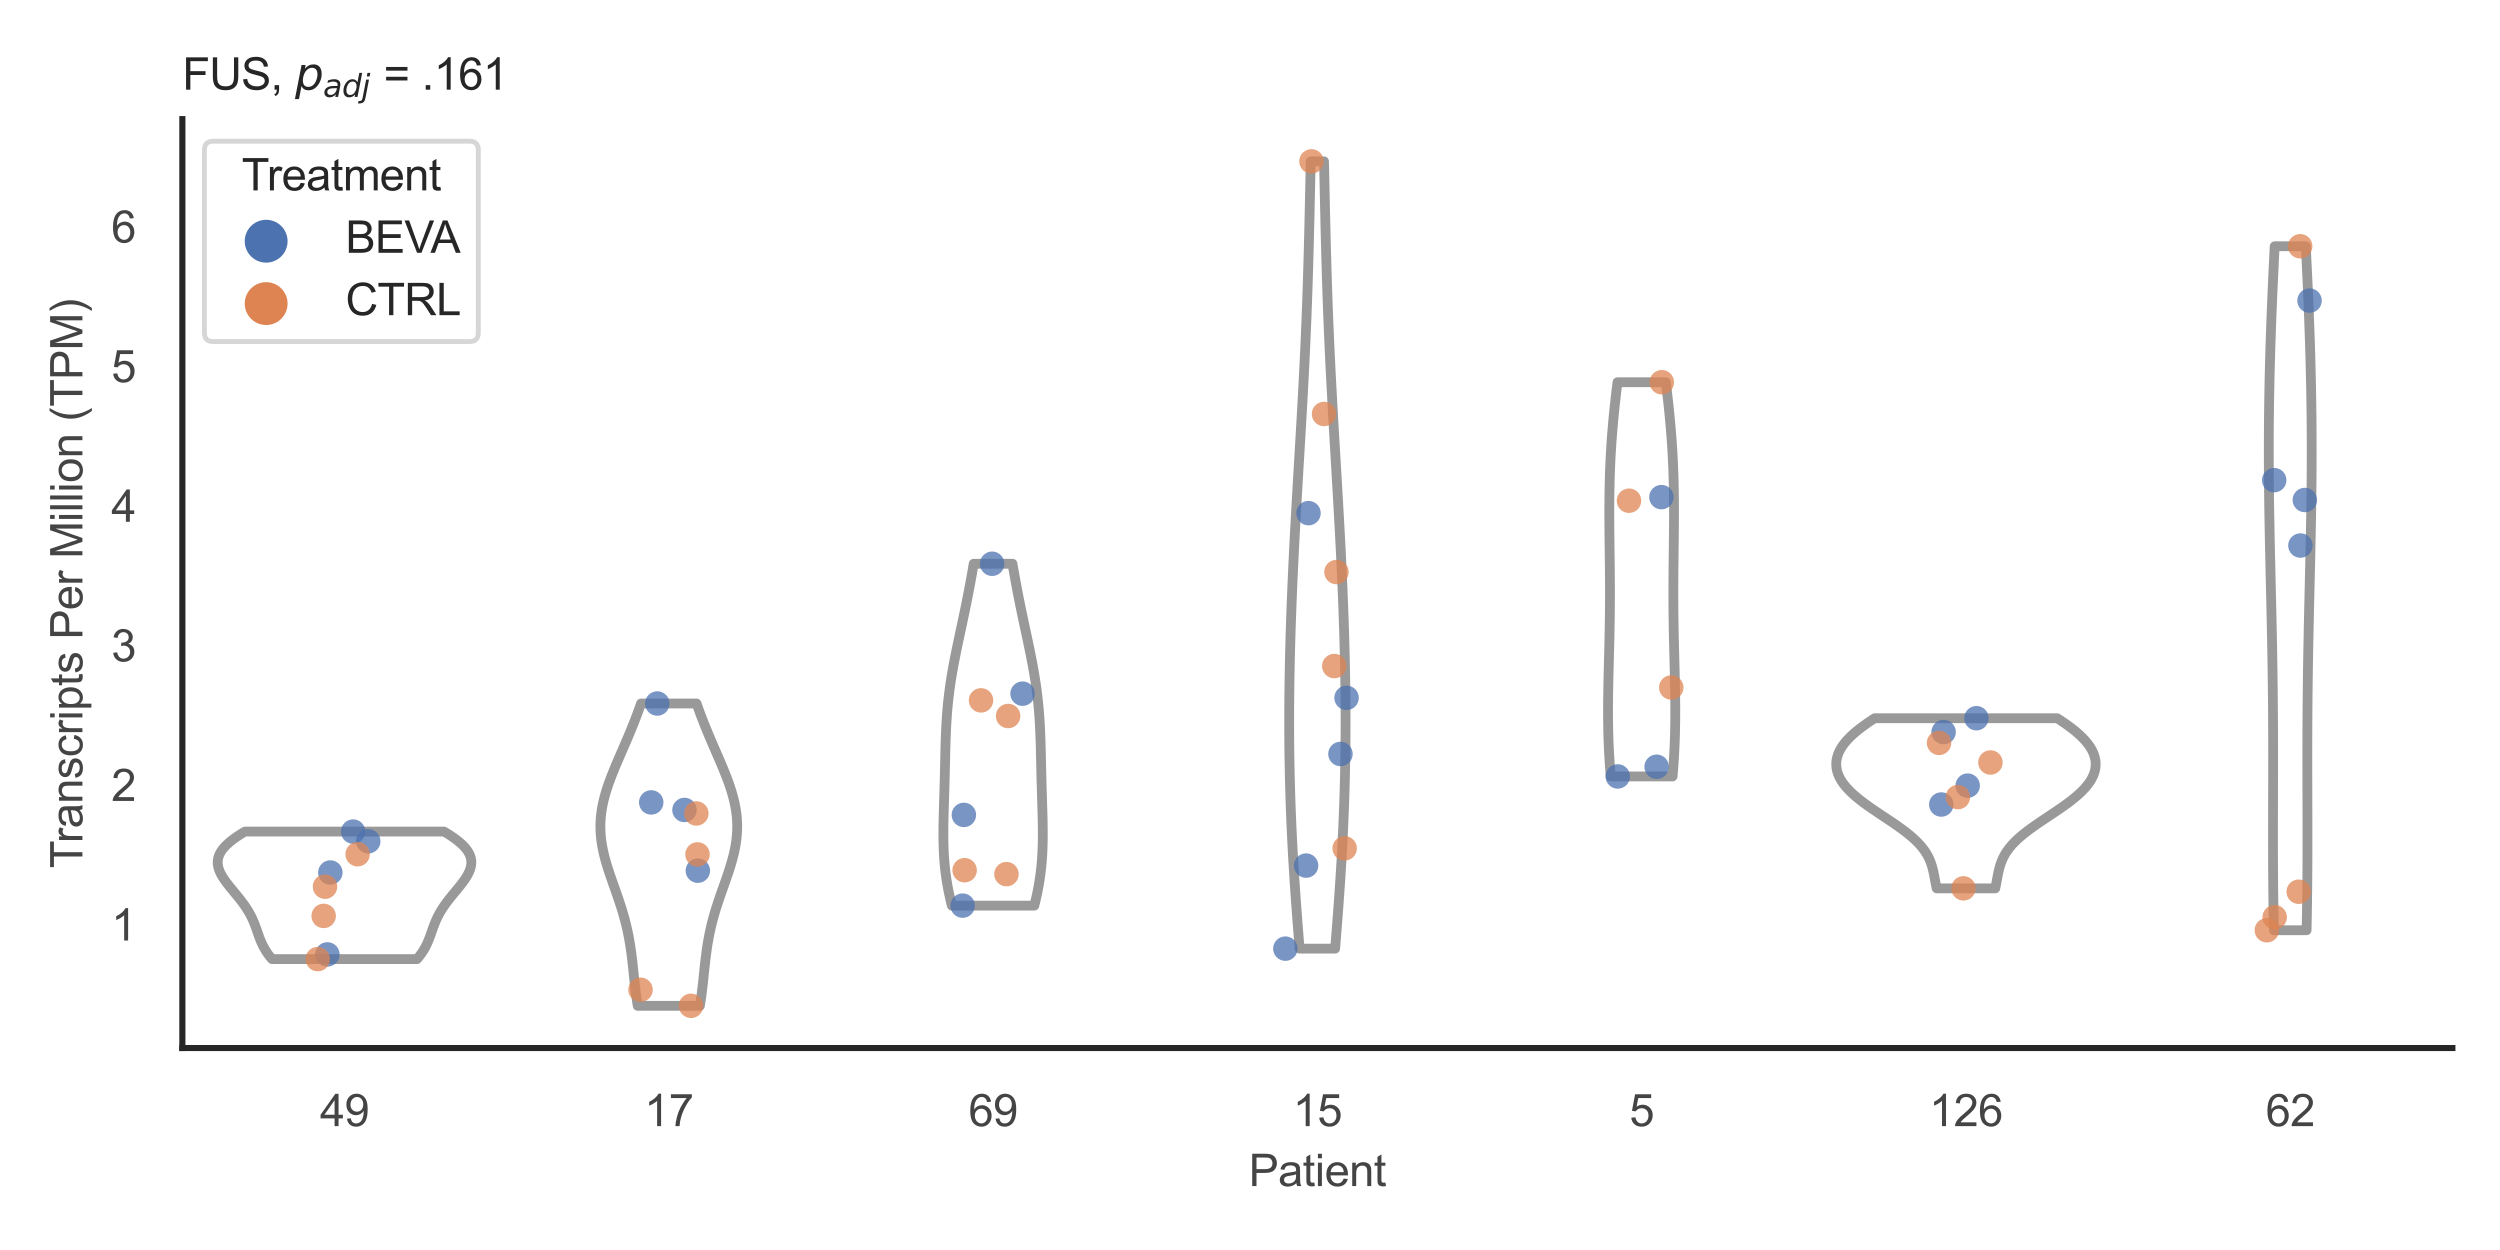 <?xml version="1.0" encoding="utf-8" standalone="no"?>
<!DOCTYPE svg PUBLIC "-//W3C//DTD SVG 1.1//EN"
  "http://www.w3.org/Graphics/SVG/1.1/DTD/svg11.dtd">
<svg xmlns:xlink="http://www.w3.org/1999/xlink" width="510.236pt" height="255.118pt" viewBox="0 0 510.236 255.118" xmlns="http://www.w3.org/2000/svg" version="1.1">
 <defs>
  <style type="text/css">*{stroke-linejoin: round; stroke-linecap: butt}</style>
 </defs>
 <g id="figure_1">
  <g id="patch_1">
   <path d="M 0 255.118 
L 510.236 255.118 
L 510.236 0 
L 0 0 
z
" style="fill: #ffffff"/>
  </g>
  <g id="axes_1">
   <g id="patch_2">
    <path d="M 37.22 213.898 
L 500.516 213.898 
L 500.516 24.32 
L 37.22 24.32 
z
" style="fill: #ffffff"/>
   </g>
   <g id="matplotlib.axis_1">
    <g id="xtick_1">
     <g id="text_1">
      <!-- 49 -->
      <g style="fill: #444444" transform="translate(65.308 229.84)scale(0.09 -0.09)">
       <defs>
        <path id="ArialMT-34" d="M 2069 0 
L 2069 1097 
L 81 1097 
L 81 1613 
L 2172 4581 
L 2631 4581 
L 2631 1613 
L 3250 1613 
L 3250 1097 
L 2631 1097 
L 2631 0 
L 2069 0 
z
M 2069 1613 
L 2069 3678 
L 634 1613 
L 2069 1613 
z
" transform="scale(0.016)"/>
        <path id="ArialMT-39" d="M 350 1059 
L 891 1109 
Q 959 728 1153 556 
Q 1347 384 1650 384 
Q 1909 384 2104 503 
Q 2300 622 2425 820 
Q 2550 1019 2634 1356 
Q 2719 1694 2719 2044 
Q 2719 2081 2716 2156 
Q 2547 1888 2255 1720 
Q 1963 1553 1622 1553 
Q 1053 1553 659 1965 
Q 266 2378 266 3053 
Q 266 3750 677 4175 
Q 1088 4600 1706 4600 
Q 2153 4600 2523 4359 
Q 2894 4119 3086 3673 
Q 3278 3228 3278 2384 
Q 3278 1506 3087 986 
Q 2897 466 2520 194 
Q 2144 -78 1638 -78 
Q 1100 -78 759 220 
Q 419 519 350 1059 
z
M 2653 3081 
Q 2653 3566 2395 3850 
Q 2138 4134 1775 4134 
Q 1400 4134 1122 3828 
Q 844 3522 844 3034 
Q 844 2597 1108 2323 
Q 1372 2050 1759 2050 
Q 2150 2050 2401 2323 
Q 2653 2597 2653 3081 
z
" transform="scale(0.016)"/>
       </defs>
       <use xlink:href="#ArialMT-34"/>
       <use xlink:href="#ArialMT-39" x="55.615"/>
      </g>
     </g>
    </g>
    <g id="xtick_2">
     <g id="text_2">
      <!-- 17 -->
      <g style="fill: #444444" transform="translate(131.493 229.84)scale(0.09 -0.09)">
       <defs>
        <path id="ArialMT-31" d="M 2384 0 
L 1822 0 
L 1822 3584 
Q 1619 3391 1289 3197 
Q 959 3003 697 2906 
L 697 3450 
Q 1169 3672 1522 3987 
Q 1875 4303 2022 4600 
L 2384 4600 
L 2384 0 
z
" transform="scale(0.016)"/>
        <path id="ArialMT-37" d="M 303 3981 
L 303 4522 
L 3269 4522 
L 3269 4084 
Q 2831 3619 2401 2847 
Q 1972 2075 1738 1259 
Q 1569 684 1522 0 
L 944 0 
Q 953 541 1156 1306 
Q 1359 2072 1739 2783 
Q 2119 3494 2547 3981 
L 303 3981 
z
" transform="scale(0.016)"/>
       </defs>
       <use xlink:href="#ArialMT-31"/>
       <use xlink:href="#ArialMT-37" x="55.615"/>
      </g>
     </g>
    </g>
    <g id="xtick_3">
     <g id="text_3">
      <!-- 69 -->
      <g style="fill: #444444" transform="translate(197.678 229.84)scale(0.09 -0.09)">
       <defs>
        <path id="ArialMT-36" d="M 3184 3459 
L 2625 3416 
Q 2550 3747 2413 3897 
Q 2184 4138 1850 4138 
Q 1581 4138 1378 3988 
Q 1113 3794 959 3422 
Q 806 3050 800 2363 
Q 1003 2672 1297 2822 
Q 1591 2972 1913 2972 
Q 2475 2972 2870 2558 
Q 3266 2144 3266 1488 
Q 3266 1056 3080 686 
Q 2894 316 2569 119 
Q 2244 -78 1831 -78 
Q 1128 -78 684 439 
Q 241 956 241 2144 
Q 241 3472 731 4075 
Q 1159 4600 1884 4600 
Q 2425 4600 2770 4297 
Q 3116 3994 3184 3459 
z
M 888 1484 
Q 888 1194 1011 928 
Q 1134 663 1356 523 
Q 1578 384 1822 384 
Q 2178 384 2434 671 
Q 2691 959 2691 1453 
Q 2691 1928 2437 2201 
Q 2184 2475 1800 2475 
Q 1419 2475 1153 2201 
Q 888 1928 888 1484 
z
" transform="scale(0.016)"/>
       </defs>
       <use xlink:href="#ArialMT-36"/>
       <use xlink:href="#ArialMT-39" x="55.615"/>
      </g>
     </g>
    </g>
    <g id="xtick_4">
     <g id="text_4">
      <!-- 15 -->
      <g style="fill: #444444" transform="translate(263.863 229.84)scale(0.09 -0.09)">
       <defs>
        <path id="ArialMT-35" d="M 266 1200 
L 856 1250 
Q 922 819 1161 601 
Q 1400 384 1738 384 
Q 2144 384 2425 690 
Q 2706 997 2706 1503 
Q 2706 1984 2436 2262 
Q 2166 2541 1728 2541 
Q 1456 2541 1237 2417 
Q 1019 2294 894 2097 
L 366 2166 
L 809 4519 
L 3088 4519 
L 3088 3981 
L 1259 3981 
L 1013 2750 
Q 1425 3038 1878 3038 
Q 2478 3038 2890 2622 
Q 3303 2206 3303 1553 
Q 3303 931 2941 478 
Q 2500 -78 1738 -78 
Q 1113 -78 717 272 
Q 322 622 266 1200 
z
" transform="scale(0.016)"/>
       </defs>
       <use xlink:href="#ArialMT-31"/>
       <use xlink:href="#ArialMT-35" x="55.615"/>
      </g>
     </g>
    </g>
    <g id="xtick_5">
     <g id="text_5">
      <!-- 5 -->
      <g style="fill: #444444" transform="translate(332.551 229.84)scale(0.09 -0.09)">
       <use xlink:href="#ArialMT-35"/>
      </g>
     </g>
    </g>
    <g id="xtick_6">
     <g id="text_6">
      <!-- 126 -->
      <g style="fill: #444444" transform="translate(393.731 229.84)scale(0.09 -0.09)">
       <defs>
        <path id="ArialMT-32" d="M 3222 541 
L 3222 0 
L 194 0 
Q 188 203 259 391 
Q 375 700 629 1000 
Q 884 1300 1366 1694 
Q 2113 2306 2375 2664 
Q 2638 3022 2638 3341 
Q 2638 3675 2398 3904 
Q 2159 4134 1775 4134 
Q 1369 4134 1125 3890 
Q 881 3647 878 3216 
L 300 3275 
Q 359 3922 746 4261 
Q 1134 4600 1788 4600 
Q 2447 4600 2831 4234 
Q 3216 3869 3216 3328 
Q 3216 3053 3103 2787 
Q 2991 2522 2730 2228 
Q 2469 1934 1863 1422 
Q 1356 997 1212 845 
Q 1069 694 975 541 
L 3222 541 
z
" transform="scale(0.016)"/>
       </defs>
       <use xlink:href="#ArialMT-31"/>
       <use xlink:href="#ArialMT-32" x="55.615"/>
       <use xlink:href="#ArialMT-36" x="111.23"/>
      </g>
     </g>
    </g>
    <g id="xtick_7">
     <g id="text_7">
      <!-- 62 -->
      <g style="fill: #444444" transform="translate(462.419 229.84)scale(0.09 -0.09)">
       <use xlink:href="#ArialMT-36"/>
       <use xlink:href="#ArialMT-32" x="55.615"/>
      </g>
     </g>
    </g>
    <g id="text_8">
     <!-- Patient -->
     <g style="fill: #444444" transform="translate(254.859 242.071)scale(0.09 -0.09)">
      <defs>
       <path id="ArialMT-50" d="M 494 0 
L 494 4581 
L 2222 4581 
Q 2678 4581 2919 4538 
Q 3256 4481 3484 4323 
Q 3713 4166 3852 3881 
Q 3991 3597 3991 3256 
Q 3991 2672 3619 2267 
Q 3247 1863 2275 1863 
L 1100 1863 
L 1100 0 
L 494 0 
z
M 1100 2403 
L 2284 2403 
Q 2872 2403 3119 2622 
Q 3366 2841 3366 3238 
Q 3366 3525 3220 3729 
Q 3075 3934 2838 4000 
Q 2684 4041 2272 4041 
L 1100 4041 
L 1100 2403 
z
" transform="scale(0.016)"/>
       <path id="ArialMT-61" d="M 2588 409 
Q 2275 144 1986 34 
Q 1697 -75 1366 -75 
Q 819 -75 525 192 
Q 231 459 231 875 
Q 231 1119 342 1320 
Q 453 1522 633 1644 
Q 813 1766 1038 1828 
Q 1203 1872 1538 1913 
Q 2219 1994 2541 2106 
Q 2544 2222 2544 2253 
Q 2544 2597 2384 2738 
Q 2169 2928 1744 2928 
Q 1347 2928 1158 2789 
Q 969 2650 878 2297 
L 328 2372 
Q 403 2725 575 2942 
Q 747 3159 1072 3276 
Q 1397 3394 1825 3394 
Q 2250 3394 2515 3294 
Q 2781 3194 2906 3042 
Q 3031 2891 3081 2659 
Q 3109 2516 3109 2141 
L 3109 1391 
Q 3109 606 3145 398 
Q 3181 191 3288 0 
L 2700 0 
Q 2613 175 2588 409 
z
M 2541 1666 
Q 2234 1541 1622 1453 
Q 1275 1403 1131 1340 
Q 988 1278 909 1158 
Q 831 1038 831 891 
Q 831 666 1001 516 
Q 1172 366 1500 366 
Q 1825 366 2078 508 
Q 2331 650 2450 897 
Q 2541 1088 2541 1459 
L 2541 1666 
z
" transform="scale(0.016)"/>
       <path id="ArialMT-74" d="M 1650 503 
L 1731 6 
Q 1494 -44 1306 -44 
Q 1000 -44 831 53 
Q 663 150 594 308 
Q 525 466 525 972 
L 525 2881 
L 113 2881 
L 113 3319 
L 525 3319 
L 525 4141 
L 1084 4478 
L 1084 3319 
L 1650 3319 
L 1650 2881 
L 1084 2881 
L 1084 941 
Q 1084 700 1114 631 
Q 1144 563 1211 522 
Q 1278 481 1403 481 
Q 1497 481 1650 503 
z
" transform="scale(0.016)"/>
       <path id="ArialMT-69" d="M 425 3934 
L 425 4581 
L 988 4581 
L 988 3934 
L 425 3934 
z
M 425 0 
L 425 3319 
L 988 3319 
L 988 0 
L 425 0 
z
" transform="scale(0.016)"/>
       <path id="ArialMT-65" d="M 2694 1069 
L 3275 997 
Q 3138 488 2766 206 
Q 2394 -75 1816 -75 
Q 1088 -75 661 373 
Q 234 822 234 1631 
Q 234 2469 665 2931 
Q 1097 3394 1784 3394 
Q 2450 3394 2872 2941 
Q 3294 2488 3294 1666 
Q 3294 1616 3291 1516 
L 816 1516 
Q 847 969 1125 678 
Q 1403 388 1819 388 
Q 2128 388 2347 550 
Q 2566 713 2694 1069 
z
M 847 1978 
L 2700 1978 
Q 2663 2397 2488 2606 
Q 2219 2931 1791 2931 
Q 1403 2931 1139 2672 
Q 875 2413 847 1978 
z
" transform="scale(0.016)"/>
       <path id="ArialMT-6e" d="M 422 0 
L 422 3319 
L 928 3319 
L 928 2847 
Q 1294 3394 1984 3394 
Q 2284 3394 2536 3286 
Q 2788 3178 2913 3003 
Q 3038 2828 3088 2588 
Q 3119 2431 3119 2041 
L 3119 0 
L 2556 0 
L 2556 2019 
Q 2556 2363 2490 2533 
Q 2425 2703 2258 2804 
Q 2091 2906 1866 2906 
Q 1506 2906 1245 2678 
Q 984 2450 984 1813 
L 984 0 
L 422 0 
z
" transform="scale(0.016)"/>
      </defs>
      <use xlink:href="#ArialMT-50"/>
      <use xlink:href="#ArialMT-61" x="66.699"/>
      <use xlink:href="#ArialMT-74" x="122.314"/>
      <use xlink:href="#ArialMT-69" x="150.098"/>
      <use xlink:href="#ArialMT-65" x="172.314"/>
      <use xlink:href="#ArialMT-6e" x="227.93"/>
      <use xlink:href="#ArialMT-74" x="283.545"/>
     </g>
    </g>
   </g>
   <g id="matplotlib.axis_2">
    <g id="ytick_1">
     <g id="text_9">
      <!-- 1 -->
      <g style="fill: #444444" transform="translate(22.715 191.963)scale(0.09 -0.09)">
       <use xlink:href="#ArialMT-31"/>
      </g>
     </g>
    </g>
    <g id="ytick_2">
     <g id="text_10">
      <!-- 2 -->
      <g style="fill: #444444" transform="translate(22.715 163.472)scale(0.09 -0.09)">
       <use xlink:href="#ArialMT-32"/>
      </g>
     </g>
    </g>
    <g id="ytick_3">
     <g id="text_11">
      <!-- 3 -->
      <g style="fill: #444444" transform="translate(22.715 134.981)scale(0.09 -0.09)">
       <defs>
        <path id="ArialMT-33" d="M 269 1209 
L 831 1284 
Q 928 806 1161 595 
Q 1394 384 1728 384 
Q 2125 384 2398 659 
Q 2672 934 2672 1341 
Q 2672 1728 2419 1979 
Q 2166 2231 1775 2231 
Q 1616 2231 1378 2169 
L 1441 2663 
Q 1497 2656 1531 2656 
Q 1891 2656 2178 2843 
Q 2466 3031 2466 3422 
Q 2466 3731 2256 3934 
Q 2047 4138 1716 4138 
Q 1388 4138 1169 3931 
Q 950 3725 888 3313 
L 325 3413 
Q 428 3978 793 4289 
Q 1159 4600 1703 4600 
Q 2078 4600 2393 4439 
Q 2709 4278 2876 4000 
Q 3044 3722 3044 3409 
Q 3044 3113 2884 2869 
Q 2725 2625 2413 2481 
Q 2819 2388 3044 2092 
Q 3269 1797 3269 1353 
Q 3269 753 2831 336 
Q 2394 -81 1725 -81 
Q 1122 -81 723 278 
Q 325 638 269 1209 
z
" transform="scale(0.016)"/>
       </defs>
       <use xlink:href="#ArialMT-33"/>
      </g>
     </g>
    </g>
    <g id="ytick_4">
     <g id="text_12">
      <!-- 4 -->
      <g style="fill: #444444" transform="translate(22.715 106.49)scale(0.09 -0.09)">
       <use xlink:href="#ArialMT-34"/>
      </g>
     </g>
    </g>
    <g id="ytick_5">
     <g id="text_13">
      <!-- 5 -->
      <g style="fill: #444444" transform="translate(22.715 77.999)scale(0.09 -0.09)">
       <use xlink:href="#ArialMT-35"/>
      </g>
     </g>
    </g>
    <g id="ytick_6">
     <g id="text_14">
      <!-- 6 -->
      <g style="fill: #444444" transform="translate(22.715 49.508)scale(0.09 -0.09)">
       <use xlink:href="#ArialMT-36"/>
      </g>
     </g>
    </g>
    <g id="text_15">
     <!-- Transcripts Per Million (TPM) -->
     <g style="fill: #444444" transform="translate(16.821 177.194)rotate(-90)scale(0.09 -0.09)">
      <defs>
       <path id="ArialMT-54" d="M 1659 0 
L 1659 4041 
L 150 4041 
L 150 4581 
L 3781 4581 
L 3781 4041 
L 2266 4041 
L 2266 0 
L 1659 0 
z
" transform="scale(0.016)"/>
       <path id="ArialMT-72" d="M 416 0 
L 416 3319 
L 922 3319 
L 922 2816 
Q 1116 3169 1280 3281 
Q 1444 3394 1641 3394 
Q 1925 3394 2219 3213 
L 2025 2691 
Q 1819 2813 1613 2813 
Q 1428 2813 1281 2702 
Q 1134 2591 1072 2394 
Q 978 2094 978 1738 
L 978 0 
L 416 0 
z
" transform="scale(0.016)"/>
       <path id="ArialMT-73" d="M 197 991 
L 753 1078 
Q 800 744 1014 566 
Q 1228 388 1613 388 
Q 2000 388 2187 545 
Q 2375 703 2375 916 
Q 2375 1106 2209 1216 
Q 2094 1291 1634 1406 
Q 1016 1563 777 1677 
Q 538 1791 414 1992 
Q 291 2194 291 2438 
Q 291 2659 392 2848 
Q 494 3038 669 3163 
Q 800 3259 1026 3326 
Q 1253 3394 1513 3394 
Q 1903 3394 2198 3281 
Q 2494 3169 2634 2976 
Q 2775 2784 2828 2463 
L 2278 2388 
Q 2241 2644 2061 2787 
Q 1881 2931 1553 2931 
Q 1166 2931 1000 2803 
Q 834 2675 834 2503 
Q 834 2394 903 2306 
Q 972 2216 1119 2156 
Q 1203 2125 1616 2013 
Q 2213 1853 2448 1751 
Q 2684 1650 2818 1456 
Q 2953 1263 2953 975 
Q 2953 694 2789 445 
Q 2625 197 2315 61 
Q 2006 -75 1616 -75 
Q 969 -75 630 194 
Q 291 463 197 991 
z
" transform="scale(0.016)"/>
       <path id="ArialMT-63" d="M 2588 1216 
L 3141 1144 
Q 3050 572 2676 248 
Q 2303 -75 1759 -75 
Q 1078 -75 664 370 
Q 250 816 250 1647 
Q 250 2184 428 2587 
Q 606 2991 970 3192 
Q 1334 3394 1763 3394 
Q 2303 3394 2647 3120 
Q 2991 2847 3088 2344 
L 2541 2259 
Q 2463 2594 2264 2762 
Q 2066 2931 1784 2931 
Q 1359 2931 1093 2626 
Q 828 2322 828 1663 
Q 828 994 1084 691 
Q 1341 388 1753 388 
Q 2084 388 2306 591 
Q 2528 794 2588 1216 
z
" transform="scale(0.016)"/>
       <path id="ArialMT-70" d="M 422 -1272 
L 422 3319 
L 934 3319 
L 934 2888 
Q 1116 3141 1344 3267 
Q 1572 3394 1897 3394 
Q 2322 3394 2647 3175 
Q 2972 2956 3137 2557 
Q 3303 2159 3303 1684 
Q 3303 1175 3120 767 
Q 2938 359 2589 142 
Q 2241 -75 1856 -75 
Q 1575 -75 1351 44 
Q 1128 163 984 344 
L 984 -1272 
L 422 -1272 
z
M 931 1641 
Q 931 1000 1190 694 
Q 1450 388 1819 388 
Q 2194 388 2461 705 
Q 2728 1022 2728 1688 
Q 2728 2322 2467 2637 
Q 2206 2953 1844 2953 
Q 1484 2953 1207 2617 
Q 931 2281 931 1641 
z
" transform="scale(0.016)"/>
       <path id="ArialMT-20" transform="scale(0.016)"/>
       <path id="ArialMT-4d" d="M 475 0 
L 475 4581 
L 1388 4581 
L 2472 1338 
Q 2622 884 2691 659 
Q 2769 909 2934 1394 
L 4031 4581 
L 4847 4581 
L 4847 0 
L 4263 0 
L 4263 3834 
L 2931 0 
L 2384 0 
L 1059 3900 
L 1059 0 
L 475 0 
z
" transform="scale(0.016)"/>
       <path id="ArialMT-6c" d="M 409 0 
L 409 4581 
L 972 4581 
L 972 0 
L 409 0 
z
" transform="scale(0.016)"/>
       <path id="ArialMT-6f" d="M 213 1659 
Q 213 2581 725 3025 
Q 1153 3394 1769 3394 
Q 2453 3394 2887 2945 
Q 3322 2497 3322 1706 
Q 3322 1066 3130 698 
Q 2938 331 2570 128 
Q 2203 -75 1769 -75 
Q 1072 -75 642 372 
Q 213 819 213 1659 
z
M 791 1659 
Q 791 1022 1069 705 
Q 1347 388 1769 388 
Q 2188 388 2466 706 
Q 2744 1025 2744 1678 
Q 2744 2294 2464 2611 
Q 2184 2928 1769 2928 
Q 1347 2928 1069 2612 
Q 791 2297 791 1659 
z
" transform="scale(0.016)"/>
       <path id="ArialMT-28" d="M 1497 -1347 
Q 1031 -759 709 28 
Q 388 816 388 1659 
Q 388 2403 628 3084 
Q 909 3875 1497 4659 
L 1900 4659 
Q 1522 4009 1400 3731 
Q 1209 3300 1100 2831 
Q 966 2247 966 1656 
Q 966 153 1900 -1347 
L 1497 -1347 
z
" transform="scale(0.016)"/>
       <path id="ArialMT-29" d="M 791 -1347 
L 388 -1347 
Q 1322 153 1322 1656 
Q 1322 2244 1188 2822 
Q 1081 3291 891 3722 
Q 769 4003 388 4659 
L 791 4659 
Q 1378 3875 1659 3084 
Q 1900 2403 1900 1659 
Q 1900 816 1576 28 
Q 1253 -759 791 -1347 
z
" transform="scale(0.016)"/>
      </defs>
      <use xlink:href="#ArialMT-54"/>
      <use xlink:href="#ArialMT-72" x="57.334"/>
      <use xlink:href="#ArialMT-61" x="90.635"/>
      <use xlink:href="#ArialMT-6e" x="146.25"/>
      <use xlink:href="#ArialMT-73" x="201.865"/>
      <use xlink:href="#ArialMT-63" x="251.865"/>
      <use xlink:href="#ArialMT-72" x="301.865"/>
      <use xlink:href="#ArialMT-69" x="335.166"/>
      <use xlink:href="#ArialMT-70" x="357.383"/>
      <use xlink:href="#ArialMT-74" x="412.998"/>
      <use xlink:href="#ArialMT-73" x="440.781"/>
      <use xlink:href="#ArialMT-20" x="490.781"/>
      <use xlink:href="#ArialMT-50" x="518.564"/>
      <use xlink:href="#ArialMT-65" x="585.264"/>
      <use xlink:href="#ArialMT-72" x="640.879"/>
      <use xlink:href="#ArialMT-20" x="674.18"/>
      <use xlink:href="#ArialMT-4d" x="701.963"/>
      <use xlink:href="#ArialMT-69" x="785.264"/>
      <use xlink:href="#ArialMT-6c" x="807.48"/>
      <use xlink:href="#ArialMT-6c" x="829.697"/>
      <use xlink:href="#ArialMT-69" x="851.914"/>
      <use xlink:href="#ArialMT-6f" x="874.131"/>
      <use xlink:href="#ArialMT-6e" x="929.746"/>
      <use xlink:href="#ArialMT-20" x="985.361"/>
      <use xlink:href="#ArialMT-28" x="1013.145"/>
      <use xlink:href="#ArialMT-54" x="1046.445"/>
      <use xlink:href="#ArialMT-50" x="1107.529"/>
      <use xlink:href="#ArialMT-4d" x="1174.229"/>
      <use xlink:href="#ArialMT-29" x="1257.529"/>
     </g>
    </g>
   </g>
   <g id="PolyCollection_1">
    <defs>
     <path id="m0f9498bbe7" d="M 85.109 -59.374 
L 55.516 -59.374 
L 55.293 -59.637 
L 55.081 -59.9 
L 54.878 -60.163 
L 54.685 -60.426 
L 54.501 -60.689 
L 54.327 -60.951 
L 54.163 -61.214 
L 54.007 -61.477 
L 53.859 -61.74 
L 53.72 -62.003 
L 53.588 -62.266 
L 53.462 -62.528 
L 53.344 -62.791 
L 53.231 -63.054 
L 53.123 -63.317 
L 53.019 -63.58 
L 52.92 -63.843 
L 52.823 -64.105 
L 52.729 -64.368 
L 52.636 -64.631 
L 52.544 -64.894 
L 52.452 -65.157 
L 52.36 -65.42 
L 52.267 -65.682 
L 52.172 -65.945 
L 52.074 -66.208 
L 51.974 -66.471 
L 51.87 -66.734 
L 51.762 -66.997 
L 51.649 -67.259 
L 51.532 -67.522 
L 51.409 -67.785 
L 51.281 -68.048 
L 51.147 -68.311 
L 51.006 -68.574 
L 50.86 -68.836 
L 50.708 -69.099 
L 50.549 -69.362 
L 50.384 -69.625 
L 50.213 -69.888 
L 50.036 -70.15 
L 49.853 -70.413 
L 49.664 -70.676 
L 49.471 -70.939 
L 49.272 -71.202 
L 49.07 -71.465 
L 48.863 -71.727 
L 48.653 -71.99 
L 48.44 -72.253 
L 48.225 -72.516 
L 48.009 -72.779 
L 47.792 -73.042 
L 47.574 -73.304 
L 47.357 -73.567 
L 47.142 -73.83 
L 46.928 -74.093 
L 46.718 -74.356 
L 46.512 -74.619 
L 46.31 -74.881 
L 46.114 -75.144 
L 45.924 -75.407 
L 45.742 -75.67 
L 45.568 -75.933 
L 45.403 -76.196 
L 45.248 -76.458 
L 45.104 -76.721 
L 44.972 -76.984 
L 44.852 -77.247 
L 44.746 -77.51 
L 44.654 -77.773 
L 44.576 -78.035 
L 44.514 -78.298 
L 44.469 -78.561 
L 44.44 -78.824 
L 44.43 -79.087 
L 44.437 -79.35 
L 44.462 -79.612 
L 44.507 -79.875 
L 44.572 -80.138 
L 44.656 -80.401 
L 44.76 -80.664 
L 44.885 -80.927 
L 45.03 -81.189 
L 45.195 -81.452 
L 45.381 -81.715 
L 45.588 -81.978 
L 45.814 -82.241 
L 46.061 -82.504 
L 46.328 -82.766 
L 46.614 -83.029 
L 46.92 -83.292 
L 47.244 -83.555 
L 47.586 -83.818 
L 47.945 -84.08 
L 48.321 -84.343 
L 48.713 -84.606 
L 49.12 -84.869 
L 49.542 -85.132 
L 49.977 -85.395 
L 90.648 -85.395 
L 90.648 -85.395 
L 91.083 -85.132 
L 91.505 -84.869 
L 91.912 -84.606 
L 92.304 -84.343 
L 92.68 -84.08 
L 93.039 -83.818 
L 93.381 -83.555 
L 93.705 -83.292 
L 94.011 -83.029 
L 94.297 -82.766 
L 94.564 -82.504 
L 94.811 -82.241 
L 95.038 -81.978 
L 95.244 -81.715 
L 95.43 -81.452 
L 95.596 -81.189 
L 95.741 -80.927 
L 95.865 -80.664 
L 95.969 -80.401 
L 96.053 -80.138 
L 96.118 -79.875 
L 96.163 -79.612 
L 96.188 -79.35 
L 96.196 -79.087 
L 96.185 -78.824 
L 96.156 -78.561 
L 96.111 -78.298 
L 96.049 -78.035 
L 95.972 -77.773 
L 95.879 -77.51 
L 95.773 -77.247 
L 95.653 -76.984 
L 95.521 -76.721 
L 95.377 -76.458 
L 95.222 -76.196 
L 95.057 -75.933 
L 94.883 -75.67 
L 94.701 -75.407 
L 94.511 -75.144 
L 94.315 -74.881 
L 94.113 -74.619 
L 93.907 -74.356 
L 93.697 -74.093 
L 93.483 -73.83 
L 93.268 -73.567 
L 93.051 -73.304 
L 92.834 -73.042 
L 92.616 -72.779 
L 92.4 -72.516 
L 92.185 -72.253 
L 91.972 -71.99 
L 91.762 -71.727 
L 91.555 -71.465 
L 91.353 -71.202 
L 91.154 -70.939 
L 90.961 -70.676 
L 90.773 -70.413 
L 90.59 -70.15 
L 90.413 -69.888 
L 90.241 -69.625 
L 90.076 -69.362 
L 89.918 -69.099 
L 89.765 -68.836 
L 89.619 -68.574 
L 89.479 -68.311 
L 89.345 -68.048 
L 89.216 -67.785 
L 89.094 -67.522 
L 88.976 -67.259 
L 88.863 -66.997 
L 88.755 -66.734 
L 88.651 -66.471 
L 88.551 -66.208 
L 88.453 -65.945 
L 88.358 -65.682 
L 88.265 -65.42 
L 88.173 -65.157 
L 88.081 -64.894 
L 87.989 -64.631 
L 87.897 -64.368 
L 87.802 -64.105 
L 87.706 -63.843 
L 87.606 -63.58 
L 87.502 -63.317 
L 87.395 -63.054 
L 87.282 -62.791 
L 87.163 -62.528 
L 87.038 -62.266 
L 86.906 -62.003 
L 86.766 -61.74 
L 86.619 -61.477 
L 86.463 -61.214 
L 86.298 -60.951 
L 86.124 -60.689 
L 85.941 -60.426 
L 85.747 -60.163 
L 85.545 -59.9 
L 85.332 -59.637 
L 85.109 -59.374 
z
" style="stroke: #999999; stroke-width: 2"/>
    </defs>
    <g clip-path="url(#pd8842be41d)">
     <use xlink:href="#m0f9498bbe7" x="0" y="255.118" style="fill: #ffffff; stroke: #999999; stroke-width: 2"/>
    </g>
   </g>
   <g id="PolyCollection_2">
    <defs>
     <path id="m8d59288c76" d="M 142.842 -49.837 
L 130.153 -49.837 
L 130.054 -50.46 
L 129.961 -51.084 
L 129.873 -51.707 
L 129.789 -52.33 
L 129.71 -52.953 
L 129.635 -53.576 
L 129.563 -54.2 
L 129.494 -54.823 
L 129.427 -55.446 
L 129.361 -56.069 
L 129.295 -56.692 
L 129.23 -57.316 
L 129.163 -57.939 
L 129.094 -58.562 
L 129.023 -59.185 
L 128.948 -59.809 
L 128.87 -60.432 
L 128.786 -61.055 
L 128.696 -61.678 
L 128.6 -62.301 
L 128.497 -62.925 
L 128.387 -63.548 
L 128.269 -64.171 
L 128.143 -64.794 
L 128.008 -65.417 
L 127.865 -66.041 
L 127.713 -66.664 
L 127.553 -67.287 
L 127.384 -67.91 
L 127.207 -68.533 
L 127.022 -69.157 
L 126.831 -69.78 
L 126.632 -70.403 
L 126.427 -71.026 
L 126.218 -71.649 
L 126.004 -72.273 
L 125.787 -72.896 
L 125.567 -73.519 
L 125.347 -74.142 
L 125.126 -74.765 
L 124.907 -75.389 
L 124.69 -76.012 
L 124.477 -76.635 
L 124.269 -77.258 
L 124.068 -77.882 
L 123.874 -78.505 
L 123.689 -79.128 
L 123.514 -79.751 
L 123.351 -80.374 
L 123.2 -80.998 
L 123.062 -81.621 
L 122.938 -82.244 
L 122.83 -82.867 
L 122.738 -83.49 
L 122.663 -84.114 
L 122.604 -84.737 
L 122.564 -85.36 
L 122.542 -85.983 
L 122.538 -86.606 
L 122.552 -87.23 
L 122.585 -87.853 
L 122.636 -88.476 
L 122.706 -89.099 
L 122.793 -89.722 
L 122.897 -90.346 
L 123.018 -90.969 
L 123.156 -91.592 
L 123.309 -92.215 
L 123.476 -92.839 
L 123.658 -93.462 
L 123.852 -94.085 
L 124.058 -94.708 
L 124.275 -95.331 
L 124.502 -95.955 
L 124.738 -96.578 
L 124.982 -97.201 
L 125.233 -97.824 
L 125.489 -98.447 
L 125.75 -99.071 
L 126.015 -99.694 
L 126.283 -100.317 
L 126.553 -100.94 
L 126.824 -101.563 
L 127.095 -102.187 
L 127.366 -102.81 
L 127.635 -103.433 
L 127.903 -104.056 
L 128.168 -104.679 
L 128.431 -105.303 
L 128.69 -105.926 
L 128.945 -106.549 
L 129.197 -107.172 
L 129.444 -107.795 
L 129.686 -108.419 
L 129.924 -109.042 
L 130.157 -109.665 
L 130.385 -110.288 
L 130.608 -110.912 
L 130.826 -111.535 
L 142.169 -111.535 
L 142.169 -111.535 
L 142.387 -110.912 
L 142.61 -110.288 
L 142.838 -109.665 
L 143.071 -109.042 
L 143.309 -108.419 
L 143.552 -107.795 
L 143.799 -107.172 
L 144.05 -106.549 
L 144.305 -105.926 
L 144.565 -105.303 
L 144.827 -104.679 
L 145.092 -104.056 
L 145.36 -103.433 
L 145.63 -102.81 
L 145.9 -102.187 
L 146.172 -101.563 
L 146.442 -100.94 
L 146.712 -100.317 
L 146.98 -99.694 
L 147.245 -99.071 
L 147.506 -98.447 
L 147.763 -97.824 
L 148.013 -97.201 
L 148.257 -96.578 
L 148.493 -95.955 
L 148.72 -95.331 
L 148.938 -94.708 
L 149.144 -94.085 
L 149.338 -93.462 
L 149.519 -92.839 
L 149.687 -92.215 
L 149.84 -91.592 
L 149.977 -90.969 
L 150.098 -90.346 
L 150.203 -89.722 
L 150.29 -89.099 
L 150.359 -88.476 
L 150.411 -87.853 
L 150.443 -87.23 
L 150.458 -86.606 
L 150.454 -85.983 
L 150.432 -85.36 
L 150.391 -84.737 
L 150.333 -84.114 
L 150.258 -83.49 
L 150.165 -82.867 
L 150.057 -82.244 
L 149.934 -81.621 
L 149.796 -80.998 
L 149.645 -80.374 
L 149.481 -79.751 
L 149.306 -79.128 
L 149.121 -78.505 
L 148.928 -77.882 
L 148.726 -77.258 
L 148.518 -76.635 
L 148.305 -76.012 
L 148.089 -75.389 
L 147.869 -74.765 
L 147.649 -74.142 
L 147.428 -73.519 
L 147.209 -72.896 
L 146.992 -72.273 
L 146.778 -71.649 
L 146.568 -71.026 
L 146.364 -70.403 
L 146.165 -69.78 
L 145.973 -69.157 
L 145.788 -68.533 
L 145.611 -67.91 
L 145.443 -67.287 
L 145.282 -66.664 
L 145.13 -66.041 
L 144.987 -65.417 
L 144.853 -64.794 
L 144.726 -64.171 
L 144.608 -63.548 
L 144.498 -62.925 
L 144.395 -62.301 
L 144.299 -61.678 
L 144.21 -61.055 
L 144.126 -60.432 
L 144.047 -59.809 
L 143.972 -59.185 
L 143.901 -58.562 
L 143.833 -57.939 
L 143.766 -57.316 
L 143.7 -56.692 
L 143.635 -56.069 
L 143.569 -55.446 
L 143.502 -54.823 
L 143.432 -54.2 
L 143.36 -53.576 
L 143.285 -52.953 
L 143.206 -52.33 
L 143.123 -51.707 
L 143.035 -51.084 
L 142.941 -50.46 
L 142.842 -49.837 
z
" style="stroke: #999999; stroke-width: 2"/>
    </defs>
    <g clip-path="url(#pd8842be41d)">
     <use xlink:href="#m8d59288c76" x="0" y="255.118" style="fill: #ffffff; stroke: #999999; stroke-width: 2"/>
    </g>
   </g>
   <g id="PolyCollection_3">
    <defs>
     <path id="mf95cba8cc7" d="M 211.099 -70.285 
L 194.267 -70.285 
L 194.092 -70.99 
L 193.926 -71.695 
L 193.769 -72.399 
L 193.621 -73.104 
L 193.483 -73.809 
L 193.355 -74.514 
L 193.236 -75.219 
L 193.128 -75.923 
L 193.03 -76.628 
L 192.941 -77.333 
L 192.862 -78.038 
L 192.793 -78.743 
L 192.733 -79.447 
L 192.683 -80.152 
L 192.64 -80.857 
L 192.606 -81.562 
L 192.579 -82.267 
L 192.56 -82.971 
L 192.547 -83.676 
L 192.54 -84.381 
L 192.538 -85.086 
L 192.542 -85.791 
L 192.549 -86.495 
L 192.56 -87.2 
L 192.574 -87.905 
L 192.591 -88.61 
L 192.609 -89.315 
L 192.629 -90.019 
L 192.65 -90.724 
L 192.672 -91.429 
L 192.694 -92.134 
L 192.715 -92.839 
L 192.736 -93.543 
L 192.757 -94.248 
L 192.777 -94.953 
L 192.796 -95.658 
L 192.814 -96.363 
L 192.831 -97.067 
L 192.848 -97.772 
L 192.864 -98.477 
L 192.879 -99.182 
L 192.895 -99.887 
L 192.911 -100.591 
L 192.927 -101.296 
L 192.944 -102.001 
L 192.963 -102.706 
L 192.983 -103.411 
L 193.005 -104.115 
L 193.03 -104.82 
L 193.058 -105.525 
L 193.089 -106.23 
L 193.124 -106.935 
L 193.163 -107.64 
L 193.207 -108.344 
L 193.255 -109.049 
L 193.309 -109.754 
L 193.369 -110.459 
L 193.433 -111.164 
L 193.504 -111.868 
L 193.581 -112.573 
L 193.663 -113.278 
L 193.752 -113.983 
L 193.846 -114.688 
L 193.946 -115.392 
L 194.052 -116.097 
L 194.163 -116.802 
L 194.279 -117.507 
L 194.401 -118.212 
L 194.527 -118.916 
L 194.657 -119.621 
L 194.791 -120.326 
L 194.929 -121.031 
L 195.07 -121.736 
L 195.214 -122.44 
L 195.36 -123.145 
L 195.507 -123.85 
L 195.657 -124.555 
L 195.807 -125.26 
L 195.958 -125.964 
L 196.109 -126.669 
L 196.26 -127.374 
L 196.41 -128.079 
L 196.56 -128.784 
L 196.709 -129.488 
L 196.857 -130.193 
L 197.003 -130.898 
L 197.148 -131.603 
L 197.29 -132.308 
L 197.431 -133.012 
L 197.57 -133.717 
L 197.707 -134.422 
L 197.841 -135.127 
L 197.974 -135.832 
L 198.104 -136.536 
L 198.232 -137.241 
L 198.359 -137.946 
L 198.483 -138.651 
L 198.605 -139.356 
L 198.725 -140.06 
L 206.64 -140.06 
L 206.64 -140.06 
L 206.761 -139.356 
L 206.883 -138.651 
L 207.007 -137.946 
L 207.134 -137.241 
L 207.262 -136.536 
L 207.392 -135.832 
L 207.525 -135.127 
L 207.659 -134.422 
L 207.796 -133.717 
L 207.935 -133.012 
L 208.076 -132.308 
L 208.218 -131.603 
L 208.363 -130.898 
L 208.509 -130.193 
L 208.657 -129.488 
L 208.806 -128.784 
L 208.955 -128.079 
L 209.106 -127.374 
L 209.257 -126.669 
L 209.408 -125.964 
L 209.559 -125.26 
L 209.709 -124.555 
L 209.858 -123.85 
L 210.006 -123.145 
L 210.152 -122.44 
L 210.296 -121.736 
L 210.437 -121.031 
L 210.574 -120.326 
L 210.709 -119.621 
L 210.839 -118.916 
L 210.965 -118.212 
L 211.086 -117.507 
L 211.203 -116.802 
L 211.314 -116.097 
L 211.42 -115.392 
L 211.52 -114.688 
L 211.614 -113.983 
L 211.703 -113.278 
L 211.785 -112.573 
L 211.862 -111.868 
L 211.932 -111.164 
L 211.997 -110.459 
L 212.057 -109.754 
L 212.11 -109.049 
L 212.159 -108.344 
L 212.203 -107.64 
L 212.242 -106.935 
L 212.277 -106.23 
L 212.308 -105.525 
L 212.336 -104.82 
L 212.361 -104.115 
L 212.383 -103.411 
L 212.403 -102.706 
L 212.422 -102.001 
L 212.439 -101.296 
L 212.455 -100.591 
L 212.471 -99.887 
L 212.486 -99.182 
L 212.502 -98.477 
L 212.518 -97.772 
L 212.535 -97.067 
L 212.552 -96.363 
L 212.57 -95.658 
L 212.589 -94.953 
L 212.609 -94.248 
L 212.629 -93.543 
L 212.651 -92.839 
L 212.672 -92.134 
L 212.694 -91.429 
L 212.715 -90.724 
L 212.736 -90.019 
L 212.756 -89.315 
L 212.775 -88.61 
L 212.792 -87.905 
L 212.806 -87.2 
L 212.817 -86.495 
L 212.824 -85.791 
L 212.828 -85.086 
L 212.826 -84.381 
L 212.819 -83.676 
L 212.806 -82.971 
L 212.787 -82.267 
L 212.76 -81.562 
L 212.726 -80.857 
L 212.683 -80.152 
L 212.632 -79.447 
L 212.573 -78.743 
L 212.503 -78.038 
L 212.425 -77.333 
L 212.336 -76.628 
L 212.238 -75.923 
L 212.13 -75.219 
L 212.011 -74.514 
L 211.883 -73.809 
L 211.745 -73.104 
L 211.597 -72.399 
L 211.44 -71.695 
L 211.274 -70.99 
L 211.099 -70.285 
z
" style="stroke: #999999; stroke-width: 2"/>
    </defs>
    <g clip-path="url(#pd8842be41d)">
     <use xlink:href="#mf95cba8cc7" x="0" y="255.118" style="fill: #ffffff; stroke: #999999; stroke-width: 2"/>
    </g>
   </g>
   <g id="PolyCollection_4">
    <defs>
     <path id="m6fcf2fb98d" d="M 272.491 -61.507 
L 265.245 -61.507 
L 265.113 -63.13 
L 264.983 -64.753 
L 264.855 -66.376 
L 264.73 -67.999 
L 264.608 -69.622 
L 264.489 -71.245 
L 264.374 -72.868 
L 264.263 -74.491 
L 264.156 -76.114 
L 264.053 -77.737 
L 263.955 -79.36 
L 263.862 -80.983 
L 263.774 -82.606 
L 263.691 -84.229 
L 263.614 -85.852 
L 263.542 -87.475 
L 263.476 -89.098 
L 263.415 -90.721 
L 263.36 -92.344 
L 263.311 -93.967 
L 263.267 -95.59 
L 263.229 -97.213 
L 263.196 -98.835 
L 263.169 -100.458 
L 263.147 -102.081 
L 263.131 -103.704 
L 263.121 -105.327 
L 263.115 -106.95 
L 263.115 -108.573 
L 263.119 -110.196 
L 263.129 -111.819 
L 263.143 -113.442 
L 263.163 -115.065 
L 263.186 -116.688 
L 263.215 -118.311 
L 263.247 -119.934 
L 263.284 -121.557 
L 263.325 -123.18 
L 263.37 -124.803 
L 263.419 -126.426 
L 263.472 -128.049 
L 263.528 -129.672 
L 263.588 -131.295 
L 263.651 -132.918 
L 263.717 -134.541 
L 263.786 -136.164 
L 263.859 -137.787 
L 263.934 -139.41 
L 264.012 -141.033 
L 264.092 -142.656 
L 264.175 -144.279 
L 264.26 -145.902 
L 264.347 -147.524 
L 264.436 -149.147 
L 264.526 -150.77 
L 264.618 -152.393 
L 264.711 -154.016 
L 264.805 -155.639 
L 264.9 -157.262 
L 264.995 -158.885 
L 265.091 -160.508 
L 265.187 -162.131 
L 265.283 -163.754 
L 265.379 -165.377 
L 265.474 -167 
L 265.568 -168.623 
L 265.661 -170.246 
L 265.753 -171.869 
L 265.843 -173.492 
L 265.932 -175.115 
L 266.019 -176.738 
L 266.103 -178.361 
L 266.186 -179.984 
L 266.266 -181.607 
L 266.343 -183.23 
L 266.418 -184.853 
L 266.49 -186.476 
L 266.559 -188.099 
L 266.626 -189.722 
L 266.689 -191.345 
L 266.75 -192.968 
L 266.808 -194.59 
L 266.864 -196.213 
L 266.917 -197.836 
L 266.967 -199.459 
L 267.015 -201.082 
L 267.061 -202.705 
L 267.105 -204.328 
L 267.147 -205.951 
L 267.188 -207.574 
L 267.227 -209.197 
L 267.265 -210.82 
L 267.301 -212.443 
L 267.337 -214.066 
L 267.373 -215.689 
L 267.407 -217.312 
L 267.442 -218.935 
L 267.476 -220.558 
L 267.511 -222.181 
L 270.225 -222.181 
L 270.225 -222.181 
L 270.26 -220.558 
L 270.294 -218.935 
L 270.329 -217.312 
L 270.364 -215.689 
L 270.399 -214.066 
L 270.435 -212.443 
L 270.472 -210.82 
L 270.509 -209.197 
L 270.548 -207.574 
L 270.589 -205.951 
L 270.631 -204.328 
L 270.675 -202.705 
L 270.721 -201.082 
L 270.769 -199.459 
L 270.819 -197.836 
L 270.872 -196.213 
L 270.928 -194.59 
L 270.986 -192.968 
L 271.047 -191.345 
L 271.11 -189.722 
L 271.177 -188.099 
L 271.246 -186.476 
L 271.318 -184.853 
L 271.393 -183.23 
L 271.471 -181.607 
L 271.55 -179.984 
L 271.633 -178.361 
L 271.717 -176.738 
L 271.804 -175.115 
L 271.893 -173.492 
L 271.983 -171.869 
L 272.075 -170.246 
L 272.168 -168.623 
L 272.262 -167 
L 272.357 -165.377 
L 272.453 -163.754 
L 272.549 -162.131 
L 272.645 -160.508 
L 272.741 -158.885 
L 272.836 -157.262 
L 272.931 -155.639 
L 273.025 -154.016 
L 273.118 -152.393 
L 273.21 -150.77 
L 273.301 -149.147 
L 273.389 -147.524 
L 273.476 -145.902 
L 273.561 -144.279 
L 273.644 -142.656 
L 273.724 -141.033 
L 273.802 -139.41 
L 273.877 -137.787 
L 273.95 -136.164 
L 274.019 -134.541 
L 274.085 -132.918 
L 274.149 -131.295 
L 274.208 -129.672 
L 274.264 -128.049 
L 274.317 -126.426 
L 274.366 -124.803 
L 274.411 -123.18 
L 274.452 -121.557 
L 274.489 -119.934 
L 274.521 -118.311 
L 274.55 -116.688 
L 274.574 -115.065 
L 274.593 -113.442 
L 274.607 -111.819 
L 274.617 -110.196 
L 274.622 -108.573 
L 274.621 -106.95 
L 274.616 -105.327 
L 274.605 -103.704 
L 274.589 -102.081 
L 274.567 -100.458 
L 274.54 -98.835 
L 274.508 -97.213 
L 274.47 -95.59 
L 274.426 -93.967 
L 274.376 -92.344 
L 274.321 -90.721 
L 274.26 -89.098 
L 274.194 -87.475 
L 274.122 -85.852 
L 274.045 -84.229 
L 273.962 -82.606 
L 273.874 -80.983 
L 273.781 -79.36 
L 273.683 -77.737 
L 273.581 -76.114 
L 273.474 -74.491 
L 273.362 -72.868 
L 273.247 -71.245 
L 273.128 -69.622 
L 273.006 -67.999 
L 272.881 -66.376 
L 272.753 -64.753 
L 272.623 -63.13 
L 272.491 -61.507 
z
" style="stroke: #999999; stroke-width: 2"/>
    </defs>
    <g clip-path="url(#pd8842be41d)">
     <use xlink:href="#m6fcf2fb98d" x="0" y="255.118" style="fill: #ffffff; stroke: #999999; stroke-width: 2"/>
    </g>
   </g>
   <g id="PolyCollection_5">
    <defs>
     <path id="m62a8ffba9d" d="M 341.363 -96.65 
L 328.744 -96.65 
L 328.675 -97.462 
L 328.611 -98.275 
L 328.551 -99.088 
L 328.496 -99.901 
L 328.446 -100.713 
L 328.401 -101.526 
L 328.361 -102.339 
L 328.325 -103.151 
L 328.293 -103.964 
L 328.267 -104.777 
L 328.244 -105.589 
L 328.226 -106.402 
L 328.212 -107.215 
L 328.202 -108.027 
L 328.195 -108.84 
L 328.193 -109.653 
L 328.193 -110.466 
L 328.196 -111.278 
L 328.203 -112.091 
L 328.211 -112.904 
L 328.223 -113.716 
L 328.236 -114.529 
L 328.251 -115.342 
L 328.268 -116.154 
L 328.286 -116.967 
L 328.305 -117.78 
L 328.324 -118.592 
L 328.345 -119.405 
L 328.365 -120.218 
L 328.386 -121.03 
L 328.406 -121.843 
L 328.426 -122.656 
L 328.446 -123.469 
L 328.465 -124.281 
L 328.482 -125.094 
L 328.499 -125.907 
L 328.514 -126.719 
L 328.528 -127.532 
L 328.541 -128.345 
L 328.552 -129.157 
L 328.561 -129.97 
L 328.569 -130.783 
L 328.575 -131.595 
L 328.579 -132.408 
L 328.582 -133.221 
L 328.583 -134.034 
L 328.582 -134.846 
L 328.58 -135.659 
L 328.577 -136.472 
L 328.572 -137.284 
L 328.566 -138.097 
L 328.559 -138.91 
L 328.551 -139.722 
L 328.542 -140.535 
L 328.533 -141.348 
L 328.523 -142.16 
L 328.513 -142.973 
L 328.503 -143.786 
L 328.494 -144.598 
L 328.485 -145.411 
L 328.476 -146.224 
L 328.469 -147.037 
L 328.462 -147.849 
L 328.457 -148.662 
L 328.454 -149.475 
L 328.452 -150.287 
L 328.452 -151.1 
L 328.455 -151.913 
L 328.459 -152.725 
L 328.466 -153.538 
L 328.476 -154.351 
L 328.489 -155.163 
L 328.505 -155.976 
L 328.524 -156.789 
L 328.546 -157.601 
L 328.571 -158.414 
L 328.6 -159.227 
L 328.633 -160.04 
L 328.669 -160.852 
L 328.708 -161.665 
L 328.752 -162.478 
L 328.799 -163.29 
L 328.85 -164.103 
L 328.904 -164.916 
L 328.962 -165.728 
L 329.024 -166.541 
L 329.089 -167.354 
L 329.158 -168.166 
L 329.231 -168.979 
L 329.306 -169.792 
L 329.385 -170.605 
L 329.467 -171.417 
L 329.552 -172.23 
L 329.64 -173.043 
L 329.731 -173.855 
L 329.824 -174.668 
L 329.92 -175.481 
L 330.018 -176.293 
L 330.118 -177.106 
L 339.989 -177.106 
L 339.989 -177.106 
L 340.089 -176.293 
L 340.187 -175.481 
L 340.282 -174.668 
L 340.376 -173.855 
L 340.466 -173.043 
L 340.554 -172.23 
L 340.639 -171.417 
L 340.721 -170.605 
L 340.8 -169.792 
L 340.876 -168.979 
L 340.948 -168.166 
L 341.017 -167.354 
L 341.082 -166.541 
L 341.144 -165.728 
L 341.202 -164.916 
L 341.257 -164.103 
L 341.308 -163.29 
L 341.355 -162.478 
L 341.398 -161.665 
L 341.438 -160.852 
L 341.474 -160.04 
L 341.507 -159.227 
L 341.535 -158.414 
L 341.561 -157.601 
L 341.583 -156.789 
L 341.602 -155.976 
L 341.618 -155.163 
L 341.63 -154.351 
L 341.64 -153.538 
L 341.647 -152.725 
L 341.652 -151.913 
L 341.654 -151.1 
L 341.654 -150.287 
L 341.653 -149.475 
L 341.649 -148.662 
L 341.644 -147.849 
L 341.638 -147.037 
L 341.63 -146.224 
L 341.622 -145.411 
L 341.613 -144.598 
L 341.603 -143.786 
L 341.593 -142.973 
L 341.584 -142.16 
L 341.574 -141.348 
L 341.565 -140.535 
L 341.556 -139.722 
L 341.548 -138.91 
L 341.541 -138.097 
L 341.535 -137.284 
L 341.53 -136.472 
L 341.526 -135.659 
L 341.524 -134.846 
L 341.524 -134.034 
L 341.525 -133.221 
L 341.527 -132.408 
L 341.532 -131.595 
L 341.538 -130.783 
L 341.545 -129.97 
L 341.555 -129.157 
L 341.566 -128.345 
L 341.578 -127.532 
L 341.592 -126.719 
L 341.608 -125.907 
L 341.624 -125.094 
L 341.642 -124.281 
L 341.661 -123.469 
L 341.68 -122.656 
L 341.7 -121.843 
L 341.721 -121.03 
L 341.741 -120.218 
L 341.762 -119.405 
L 341.782 -118.592 
L 341.802 -117.78 
L 341.821 -116.967 
L 341.839 -116.154 
L 341.856 -115.342 
L 341.871 -114.529 
L 341.884 -113.716 
L 341.895 -112.904 
L 341.904 -112.091 
L 341.91 -111.278 
L 341.914 -110.466 
L 341.914 -109.653 
L 341.911 -108.84 
L 341.905 -108.027 
L 341.894 -107.215 
L 341.88 -106.402 
L 341.862 -105.589 
L 341.84 -104.777 
L 341.813 -103.964 
L 341.782 -103.151 
L 341.746 -102.339 
L 341.706 -101.526 
L 341.66 -100.713 
L 341.61 -99.901 
L 341.556 -99.088 
L 341.496 -98.275 
L 341.432 -97.462 
L 341.363 -96.65 
z
" style="stroke: #999999; stroke-width: 2"/>
    </defs>
    <g clip-path="url(#pd8842be41d)">
     <use xlink:href="#m62a8ffba9d" x="0" y="255.118" style="fill: #ffffff; stroke: #999999; stroke-width: 2"/>
    </g>
   </g>
   <g id="PolyCollection_6">
    <defs>
     <path id="m6546e3646b" d="M 407.218 -73.811 
L 395.259 -73.811 
L 395.184 -74.161 
L 395.113 -74.512 
L 395.045 -74.863 
L 394.979 -75.214 
L 394.914 -75.564 
L 394.849 -75.915 
L 394.783 -76.266 
L 394.715 -76.617 
L 394.643 -76.968 
L 394.566 -77.318 
L 394.483 -77.669 
L 394.392 -78.02 
L 394.292 -78.371 
L 394.181 -78.721 
L 394.059 -79.072 
L 393.924 -79.423 
L 393.774 -79.774 
L 393.609 -80.125 
L 393.427 -80.475 
L 393.227 -80.826 
L 393.009 -81.177 
L 392.773 -81.528 
L 392.516 -81.878 
L 392.239 -82.229 
L 391.942 -82.58 
L 391.625 -82.931 
L 391.287 -83.281 
L 390.929 -83.632 
L 390.552 -83.983 
L 390.155 -84.334 
L 389.74 -84.685 
L 389.307 -85.035 
L 388.859 -85.386 
L 388.395 -85.737 
L 387.917 -86.088 
L 387.428 -86.438 
L 386.927 -86.789 
L 386.418 -87.14 
L 385.901 -87.491 
L 385.379 -87.842 
L 384.854 -88.192 
L 384.326 -88.543 
L 383.799 -88.894 
L 383.275 -89.245 
L 382.754 -89.595 
L 382.239 -89.946 
L 381.732 -90.297 
L 381.233 -90.648 
L 380.746 -90.998 
L 380.272 -91.349 
L 379.811 -91.7 
L 379.366 -92.051 
L 378.936 -92.402 
L 378.525 -92.752 
L 378.132 -93.103 
L 377.758 -93.454 
L 377.405 -93.805 
L 377.072 -94.155 
L 376.761 -94.506 
L 376.472 -94.857 
L 376.204 -95.208 
L 375.959 -95.559 
L 375.737 -95.909 
L 375.538 -96.26 
L 375.361 -96.611 
L 375.207 -96.962 
L 375.076 -97.312 
L 374.968 -97.663 
L 374.883 -98.014 
L 374.821 -98.365 
L 374.781 -98.715 
L 374.764 -99.066 
L 374.77 -99.417 
L 374.799 -99.768 
L 374.85 -100.119 
L 374.924 -100.469 
L 375.02 -100.82 
L 375.139 -101.171 
L 375.281 -101.522 
L 375.446 -101.872 
L 375.633 -102.223 
L 375.843 -102.574 
L 376.075 -102.925 
L 376.33 -103.275 
L 376.608 -103.626 
L 376.908 -103.977 
L 377.23 -104.328 
L 377.573 -104.679 
L 377.938 -105.029 
L 378.324 -105.38 
L 378.731 -105.731 
L 379.157 -106.082 
L 379.602 -106.432 
L 380.065 -106.783 
L 380.546 -107.134 
L 381.043 -107.485 
L 381.555 -107.836 
L 382.082 -108.186 
L 382.621 -108.537 
L 419.856 -108.537 
L 419.856 -108.537 
L 420.395 -108.186 
L 420.922 -107.836 
L 421.434 -107.485 
L 421.931 -107.134 
L 422.412 -106.783 
L 422.875 -106.432 
L 423.32 -106.082 
L 423.746 -105.731 
L 424.153 -105.38 
L 424.539 -105.029 
L 424.904 -104.679 
L 425.247 -104.328 
L 425.569 -103.977 
L 425.869 -103.626 
L 426.146 -103.275 
L 426.402 -102.925 
L 426.634 -102.574 
L 426.844 -102.223 
L 427.031 -101.872 
L 427.196 -101.522 
L 427.338 -101.171 
L 427.457 -100.82 
L 427.553 -100.469 
L 427.627 -100.119 
L 427.678 -99.768 
L 427.707 -99.417 
L 427.713 -99.066 
L 427.696 -98.715 
L 427.656 -98.365 
L 427.594 -98.014 
L 427.509 -97.663 
L 427.401 -97.312 
L 427.27 -96.962 
L 427.116 -96.611 
L 426.939 -96.26 
L 426.74 -95.909 
L 426.517 -95.559 
L 426.273 -95.208 
L 426.005 -94.857 
L 425.716 -94.506 
L 425.405 -94.155 
L 425.072 -93.805 
L 424.719 -93.454 
L 424.345 -93.103 
L 423.952 -92.752 
L 423.54 -92.402 
L 423.111 -92.051 
L 422.666 -91.7 
L 422.205 -91.349 
L 421.731 -90.998 
L 421.243 -90.648 
L 420.745 -90.297 
L 420.238 -89.946 
L 419.723 -89.595 
L 419.202 -89.245 
L 418.678 -88.894 
L 418.151 -88.543 
L 417.623 -88.192 
L 417.098 -87.842 
L 416.576 -87.491 
L 416.059 -87.14 
L 415.55 -86.789 
L 415.049 -86.438 
L 414.56 -86.088 
L 414.082 -85.737 
L 413.618 -85.386 
L 413.169 -85.035 
L 412.737 -84.685 
L 412.322 -84.334 
L 411.925 -83.983 
L 411.548 -83.632 
L 411.19 -83.281 
L 410.852 -82.931 
L 410.535 -82.58 
L 410.238 -82.229 
L 409.961 -81.878 
L 409.704 -81.528 
L 409.467 -81.177 
L 409.25 -80.826 
L 409.05 -80.475 
L 408.868 -80.125 
L 408.703 -79.774 
L 408.553 -79.423 
L 408.418 -79.072 
L 408.296 -78.721 
L 408.185 -78.371 
L 408.085 -78.02 
L 407.994 -77.669 
L 407.911 -77.318 
L 407.834 -76.968 
L 407.762 -76.617 
L 407.694 -76.266 
L 407.628 -75.915 
L 407.563 -75.564 
L 407.498 -75.214 
L 407.432 -74.863 
L 407.364 -74.512 
L 407.293 -74.161 
L 407.218 -73.811 
z
" style="stroke: #999999; stroke-width: 2"/>
    </defs>
    <g clip-path="url(#pd8842be41d)">
     <use xlink:href="#m6546e3646b" x="0" y="255.118" style="fill: #ffffff; stroke: #999999; stroke-width: 2"/>
    </g>
   </g>
   <g id="PolyCollection_7">
    <defs>
     <path id="mc044ec7ade" d="M 470.76 -65.261 
L 464.088 -65.261 
L 464.058 -66.671 
L 464.032 -68.081 
L 464.008 -69.491 
L 463.987 -70.901 
L 463.969 -72.312 
L 463.953 -73.722 
L 463.94 -75.132 
L 463.93 -76.542 
L 463.921 -77.952 
L 463.915 -79.362 
L 463.911 -80.772 
L 463.908 -82.182 
L 463.907 -83.592 
L 463.907 -85.002 
L 463.908 -86.412 
L 463.91 -87.822 
L 463.913 -89.232 
L 463.916 -90.642 
L 463.92 -92.053 
L 463.923 -93.463 
L 463.926 -94.873 
L 463.929 -96.283 
L 463.932 -97.693 
L 463.933 -99.103 
L 463.934 -100.513 
L 463.933 -101.923 
L 463.932 -103.333 
L 463.929 -104.743 
L 463.924 -106.153 
L 463.918 -107.563 
L 463.91 -108.973 
L 463.9 -110.383 
L 463.889 -111.794 
L 463.875 -113.204 
L 463.86 -114.614 
L 463.843 -116.024 
L 463.825 -117.434 
L 463.804 -118.844 
L 463.782 -120.254 
L 463.758 -121.664 
L 463.732 -123.074 
L 463.705 -124.484 
L 463.677 -125.894 
L 463.648 -127.304 
L 463.617 -128.714 
L 463.586 -130.125 
L 463.554 -131.535 
L 463.522 -132.945 
L 463.489 -134.355 
L 463.456 -135.765 
L 463.423 -137.175 
L 463.39 -138.585 
L 463.358 -139.995 
L 463.327 -141.405 
L 463.296 -142.815 
L 463.266 -144.225 
L 463.237 -145.635 
L 463.21 -147.045 
L 463.185 -148.455 
L 463.161 -149.866 
L 463.139 -151.276 
L 463.118 -152.686 
L 463.101 -154.096 
L 463.085 -155.506 
L 463.072 -156.916 
L 463.061 -158.326 
L 463.053 -159.736 
L 463.048 -161.146 
L 463.045 -162.556 
L 463.046 -163.966 
L 463.049 -165.376 
L 463.055 -166.786 
L 463.064 -168.196 
L 463.076 -169.607 
L 463.091 -171.017 
L 463.11 -172.427 
L 463.131 -173.837 
L 463.155 -175.247 
L 463.182 -176.657 
L 463.212 -178.067 
L 463.245 -179.477 
L 463.281 -180.887 
L 463.32 -182.297 
L 463.361 -183.707 
L 463.405 -185.117 
L 463.452 -186.527 
L 463.501 -187.938 
L 463.552 -189.348 
L 463.606 -190.758 
L 463.662 -192.168 
L 463.72 -193.578 
L 463.78 -194.988 
L 463.842 -196.398 
L 463.906 -197.808 
L 463.972 -199.218 
L 464.039 -200.628 
L 464.107 -202.038 
L 464.177 -203.448 
L 464.249 -204.858 
L 470.599 -204.858 
L 470.599 -204.858 
L 470.67 -203.448 
L 470.74 -202.038 
L 470.808 -200.628 
L 470.876 -199.218 
L 470.941 -197.808 
L 471.005 -196.398 
L 471.067 -194.988 
L 471.127 -193.578 
L 471.185 -192.168 
L 471.241 -190.758 
L 471.295 -189.348 
L 471.347 -187.938 
L 471.396 -186.527 
L 471.442 -185.117 
L 471.486 -183.707 
L 471.528 -182.297 
L 471.566 -180.887 
L 471.602 -179.477 
L 471.635 -178.067 
L 471.665 -176.657 
L 471.692 -175.247 
L 471.716 -173.837 
L 471.738 -172.427 
L 471.756 -171.017 
L 471.771 -169.607 
L 471.783 -168.196 
L 471.792 -166.786 
L 471.798 -165.376 
L 471.802 -163.966 
L 471.802 -162.556 
L 471.799 -161.146 
L 471.794 -159.736 
L 471.786 -158.326 
L 471.775 -156.916 
L 471.762 -155.506 
L 471.747 -154.096 
L 471.729 -152.686 
L 471.709 -151.276 
L 471.687 -149.866 
L 471.663 -148.455 
L 471.637 -147.045 
L 471.61 -145.635 
L 471.581 -144.225 
L 471.551 -142.815 
L 471.521 -141.405 
L 471.489 -139.995 
L 471.457 -138.585 
L 471.424 -137.175 
L 471.391 -135.765 
L 471.358 -134.355 
L 471.326 -132.945 
L 471.293 -131.535 
L 471.261 -130.125 
L 471.23 -128.714 
L 471.199 -127.304 
L 471.17 -125.894 
L 471.142 -124.484 
L 471.115 -123.074 
L 471.09 -121.664 
L 471.066 -120.254 
L 471.043 -118.844 
L 471.023 -117.434 
L 471.004 -116.024 
L 470.987 -114.614 
L 470.972 -113.204 
L 470.958 -111.794 
L 470.947 -110.383 
L 470.937 -108.973 
L 470.929 -107.563 
L 470.923 -106.153 
L 470.919 -104.743 
L 470.916 -103.333 
L 470.914 -101.923 
L 470.913 -100.513 
L 470.914 -99.103 
L 470.916 -97.693 
L 470.918 -96.283 
L 470.921 -94.873 
L 470.924 -93.463 
L 470.928 -92.053 
L 470.931 -90.642 
L 470.934 -89.232 
L 470.937 -87.822 
L 470.939 -86.412 
L 470.94 -85.002 
L 470.941 -83.592 
L 470.939 -82.182 
L 470.937 -80.772 
L 470.932 -79.362 
L 470.926 -77.952 
L 470.918 -76.542 
L 470.907 -75.132 
L 470.894 -73.722 
L 470.878 -72.312 
L 470.86 -70.901 
L 470.839 -69.491 
L 470.816 -68.081 
L 470.789 -66.671 
L 470.76 -65.261 
z
" style="stroke: #999999; stroke-width: 2"/>
    </defs>
    <g clip-path="url(#pd8842be41d)">
     <use xlink:href="#mc044ec7ade" x="0" y="255.118" style="fill: #ffffff; stroke: #999999; stroke-width: 2"/>
    </g>
   </g>
   <g id="PathCollection_1"/>
   <g id="PathCollection_2"/>
   <g id="patch_3">
    <path d="M 37.22 213.898 
L 37.22 24.32 
" style="fill: none; stroke: #262626; stroke-width: 1.25; stroke-linejoin: miter; stroke-linecap: square"/>
   </g>
   <g id="patch_4">
    <path d="M 37.22 213.898 
L 500.516 213.898 
" style="fill: none; stroke: #262626; stroke-width: 1.25; stroke-linejoin: miter; stroke-linecap: square"/>
   </g>
   <g id="PathCollection_3">
    <defs>
     <path id="C0_0_e7fe8ffbf7" d="M 0 2.5 
C 0.663 2.5 1.299 2.237 1.768 1.768 
C 2.237 1.299 2.5 0.663 2.5 -0 
C 2.5 -0.663 2.237 -1.299 1.768 -1.768 
C 1.299 -2.237 0.663 -2.5 0 -2.5 
C -0.663 -2.5 -1.299 -2.237 -1.768 -1.768 
C -2.237 -1.299 -2.5 -0.663 -2.5 0 
C -2.5 0.663 -2.237 1.299 -1.768 1.768 
C -1.299 2.237 -0.663 2.5 0 2.5 
z
"/>
    </defs>
    <g clip-path="url(#pd8842be41d)">
     <use xlink:href="#C0_0_e7fe8ffbf7" x="66.817" y="194.79" style="fill: #4c72b0; fill-opacity: 0.75"/>
    </g>
    <g clip-path="url(#pd8842be41d)">
     <use xlink:href="#C0_0_e7fe8ffbf7" x="67.423" y="178.076" style="fill: #4c72b0; fill-opacity: 0.75"/>
    </g>
    <g clip-path="url(#pd8842be41d)">
     <use xlink:href="#C0_0_e7fe8ffbf7" x="75.156" y="171.698" style="fill: #4c72b0; fill-opacity: 0.75"/>
    </g>
    <g clip-path="url(#pd8842be41d)">
     <use xlink:href="#C0_0_e7fe8ffbf7" x="72.074" y="169.723" style="fill: #4c72b0; fill-opacity: 0.75"/>
    </g>
    <g clip-path="url(#pd8842be41d)">
     <use xlink:href="#C0_0_e7fe8ffbf7" x="66.333" y="180.965" style="fill: #dd8452; fill-opacity: 0.75"/>
    </g>
    <g clip-path="url(#pd8842be41d)">
     <use xlink:href="#C0_0_e7fe8ffbf7" x="66.06" y="186.931" style="fill: #dd8452; fill-opacity: 0.75"/>
    </g>
    <g clip-path="url(#pd8842be41d)">
     <use xlink:href="#C0_0_e7fe8ffbf7" x="72.992" y="174.34" style="fill: #dd8452; fill-opacity: 0.75"/>
    </g>
    <g clip-path="url(#pd8842be41d)">
     <use xlink:href="#C0_0_e7fe8ffbf7" x="64.849" y="195.744" style="fill: #dd8452; fill-opacity: 0.75"/>
    </g>
   </g>
   <g id="PathCollection_4">
    <defs>
     <path id="C1_0_ae23fbc267" d="M 0 2.5 
C 0.663 2.5 1.299 2.237 1.768 1.768 
C 2.237 1.299 2.5 0.663 2.5 -0 
C 2.5 -0.663 2.237 -1.299 1.768 -1.768 
C 1.299 -2.237 0.663 -2.5 0 -2.5 
C -0.663 -2.5 -1.299 -2.237 -1.768 -1.768 
C -2.237 -1.299 -2.5 -0.663 -2.5 0 
C -2.5 0.663 -2.237 1.299 -1.768 1.768 
C -1.299 2.237 -0.663 2.5 0 2.5 
z
"/>
    </defs>
    <g clip-path="url(#pd8842be41d)">
     <use xlink:href="#C1_0_ae23fbc267" x="134.148" y="143.583" style="fill: #4c72b0; fill-opacity: 0.75"/>
    </g>
    <g clip-path="url(#pd8842be41d)">
     <use xlink:href="#C1_0_ae23fbc267" x="139.702" y="165.309" style="fill: #4c72b0; fill-opacity: 0.75"/>
    </g>
    <g clip-path="url(#pd8842be41d)">
     <use xlink:href="#C1_0_ae23fbc267" x="132.912" y="163.768" style="fill: #4c72b0; fill-opacity: 0.75"/>
    </g>
    <g clip-path="url(#pd8842be41d)">
     <use xlink:href="#C1_0_ae23fbc267" x="142.426" y="177.702" style="fill: #4c72b0; fill-opacity: 0.75"/>
    </g>
    <g clip-path="url(#pd8842be41d)">
     <use xlink:href="#C1_0_ae23fbc267" x="142.118" y="166.026" style="fill: #dd8452; fill-opacity: 0.75"/>
    </g>
    <g clip-path="url(#pd8842be41d)">
     <use xlink:href="#C1_0_ae23fbc267" x="142.355" y="174.383" style="fill: #dd8452; fill-opacity: 0.75"/>
    </g>
    <g clip-path="url(#pd8842be41d)">
     <use xlink:href="#C1_0_ae23fbc267" x="141.03" y="205.281" style="fill: #dd8452; fill-opacity: 0.75"/>
    </g>
    <g clip-path="url(#pd8842be41d)">
     <use xlink:href="#C1_0_ae23fbc267" x="130.725" y="202.002" style="fill: #dd8452; fill-opacity: 0.75"/>
    </g>
   </g>
   <g id="PathCollection_5">
    <defs>
     <path id="C2_0_d7da4bb017" d="M 0 2.5 
C 0.663 2.5 1.299 2.237 1.768 1.768 
C 2.237 1.299 2.5 0.663 2.5 -0 
C 2.5 -0.663 2.237 -1.299 1.768 -1.768 
C 1.299 -2.237 0.663 -2.5 0 -2.5 
C -0.663 -2.5 -1.299 -2.237 -1.768 -1.768 
C -2.237 -1.299 -2.5 -0.663 -2.5 0 
C -2.5 0.663 -2.237 1.299 -1.768 1.768 
C -1.299 2.237 -0.663 2.5 0 2.5 
z
"/>
    </defs>
    <g clip-path="url(#pd8842be41d)">
     <use xlink:href="#C2_0_d7da4bb017" x="202.49" y="115.058" style="fill: #4c72b0; fill-opacity: 0.75"/>
    </g>
    <g clip-path="url(#pd8842be41d)">
     <use xlink:href="#C2_0_d7da4bb017" x="196.721" y="166.317" style="fill: #4c72b0; fill-opacity: 0.75"/>
    </g>
    <g clip-path="url(#pd8842be41d)">
     <use xlink:href="#C2_0_d7da4bb017" x="208.696" y="141.573" style="fill: #4c72b0; fill-opacity: 0.75"/>
    </g>
    <g clip-path="url(#pd8842be41d)">
     <use xlink:href="#C2_0_d7da4bb017" x="196.469" y="184.833" style="fill: #4c72b0; fill-opacity: 0.75"/>
    </g>
    <g clip-path="url(#pd8842be41d)">
     <use xlink:href="#C2_0_d7da4bb017" x="196.876" y="177.606" style="fill: #dd8452; fill-opacity: 0.75"/>
    </g>
    <g clip-path="url(#pd8842be41d)">
     <use xlink:href="#C2_0_d7da4bb017" x="205.413" y="178.405" style="fill: #dd8452; fill-opacity: 0.75"/>
    </g>
    <g clip-path="url(#pd8842be41d)">
     <use xlink:href="#C2_0_d7da4bb017" x="200.221" y="142.939" style="fill: #dd8452; fill-opacity: 0.75"/>
    </g>
    <g clip-path="url(#pd8842be41d)">
     <use xlink:href="#C2_0_d7da4bb017" x="205.751" y="146.134" style="fill: #dd8452; fill-opacity: 0.75"/>
    </g>
   </g>
   <g id="PathCollection_6">
    <defs>
     <path id="C3_0_0472297c59" d="M 0 2.5 
C 0.663 2.5 1.299 2.237 1.768 1.768 
C 2.237 1.299 2.5 0.663 2.5 -0 
C 2.5 -0.663 2.237 -1.299 1.768 -1.768 
C 1.299 -2.237 0.663 -2.5 0 -2.5 
C -0.663 -2.5 -1.299 -2.237 -1.768 -1.768 
C -2.237 -1.299 -2.5 -0.663 -2.5 0 
C -2.5 0.663 -2.237 1.299 -1.768 1.768 
C -1.299 2.237 -0.663 2.5 0 2.5 
z
"/>
    </defs>
    <g clip-path="url(#pd8842be41d)">
     <use xlink:href="#C3_0_0472297c59" x="262.337" y="193.611" style="fill: #4c72b0; fill-opacity: 0.75"/>
    </g>
    <g clip-path="url(#pd8842be41d)">
     <use xlink:href="#C3_0_0472297c59" x="267.055" y="104.728" style="fill: #4c72b0; fill-opacity: 0.75"/>
    </g>
    <g clip-path="url(#pd8842be41d)">
     <use xlink:href="#C3_0_0472297c59" x="266.567" y="176.66" style="fill: #4c72b0; fill-opacity: 0.75"/>
    </g>
    <g clip-path="url(#pd8842be41d)">
     <use xlink:href="#C3_0_0472297c59" x="273.581" y="153.879" style="fill: #4c72b0; fill-opacity: 0.75"/>
    </g>
    <g clip-path="url(#pd8842be41d)">
     <use xlink:href="#C3_0_0472297c59" x="274.825" y="142.425" style="fill: #4c72b0; fill-opacity: 0.75"/>
    </g>
    <g clip-path="url(#pd8842be41d)">
     <use xlink:href="#C3_0_0472297c59" x="272.316" y="135.936" style="fill: #dd8452; fill-opacity: 0.75"/>
    </g>
    <g clip-path="url(#pd8842be41d)">
     <use xlink:href="#C3_0_0472297c59" x="274.439" y="173.143" style="fill: #dd8452; fill-opacity: 0.75"/>
    </g>
    <g clip-path="url(#pd8842be41d)">
     <use xlink:href="#C3_0_0472297c59" x="272.764" y="116.752" style="fill: #dd8452; fill-opacity: 0.75"/>
    </g>
    <g clip-path="url(#pd8842be41d)">
     <use xlink:href="#C3_0_0472297c59" x="270.225" y="84.49" style="fill: #dd8452; fill-opacity: 0.75"/>
    </g>
    <g clip-path="url(#pd8842be41d)">
     <use xlink:href="#C3_0_0472297c59" x="267.667" y="32.937" style="fill: #dd8452; fill-opacity: 0.75"/>
    </g>
   </g>
   <g id="PathCollection_7">
    <defs>
     <path id="C4_0_93e98e02f3" d="M 0 2.5 
C 0.663 2.5 1.299 2.237 1.768 1.768 
C 2.237 1.299 2.5 0.663 2.5 -0 
C 2.5 -0.663 2.237 -1.299 1.768 -1.768 
C 1.299 -2.237 0.663 -2.5 0 -2.5 
C -0.663 -2.5 -1.299 -2.237 -1.768 -1.768 
C -2.237 -1.299 -2.5 -0.663 -2.5 0 
C -2.5 0.663 -2.237 1.299 -1.768 1.768 
C -1.299 2.237 -0.663 2.5 0 2.5 
z
"/>
    </defs>
    <g clip-path="url(#pd8842be41d)">
     <use xlink:href="#C4_0_93e98e02f3" x="339.088" y="101.461" style="fill: #4c72b0; fill-opacity: 0.75"/>
    </g>
    <g clip-path="url(#pd8842be41d)">
     <use xlink:href="#C4_0_93e98e02f3" x="338.107" y="156.489" style="fill: #4c72b0; fill-opacity: 0.75"/>
    </g>
    <g clip-path="url(#pd8842be41d)">
     <use xlink:href="#C4_0_93e98e02f3" x="330.174" y="158.468" style="fill: #4c72b0; fill-opacity: 0.75"/>
    </g>
    <g clip-path="url(#pd8842be41d)">
     <use xlink:href="#C4_0_93e98e02f3" x="332.47" y="102.193" style="fill: #dd8452; fill-opacity: 0.75"/>
    </g>
    <g clip-path="url(#pd8842be41d)">
     <use xlink:href="#C4_0_93e98e02f3" x="341.094" y="140.313" style="fill: #dd8452; fill-opacity: 0.75"/>
    </g>
    <g clip-path="url(#pd8842be41d)">
     <use xlink:href="#C4_0_93e98e02f3" x="339.162" y="78.012" style="fill: #dd8452; fill-opacity: 0.75"/>
    </g>
   </g>
   <g id="PathCollection_8">
    <defs>
     <path id="C5_0_f2f91c45c1" d="M 0 2.5 
C 0.663 2.5 1.299 2.237 1.768 1.768 
C 2.237 1.299 2.5 0.663 2.5 -0 
C 2.5 -0.663 2.237 -1.299 1.768 -1.768 
C 1.299 -2.237 0.663 -2.5 0 -2.5 
C -0.663 -2.5 -1.299 -2.237 -1.768 -1.768 
C -2.237 -1.299 -2.5 -0.663 -2.5 0 
C -2.5 0.663 -2.237 1.299 -1.768 1.768 
C -1.299 2.237 -0.663 2.5 0 2.5 
z
"/>
    </defs>
    <g clip-path="url(#pd8842be41d)">
     <use xlink:href="#C5_0_f2f91c45c1" x="401.593" y="160.343" style="fill: #4c72b0; fill-opacity: 0.75"/>
    </g>
    <g clip-path="url(#pd8842be41d)">
     <use xlink:href="#C5_0_f2f91c45c1" x="396.204" y="164.198" style="fill: #4c72b0; fill-opacity: 0.75"/>
    </g>
    <g clip-path="url(#pd8842be41d)">
     <use xlink:href="#C5_0_f2f91c45c1" x="396.68" y="149.407" style="fill: #4c72b0; fill-opacity: 0.75"/>
    </g>
    <g clip-path="url(#pd8842be41d)">
     <use xlink:href="#C5_0_f2f91c45c1" x="403.379" y="146.581" style="fill: #4c72b0; fill-opacity: 0.75"/>
    </g>
    <g clip-path="url(#pd8842be41d)">
     <use xlink:href="#C5_0_f2f91c45c1" x="406.239" y="155.619" style="fill: #dd8452; fill-opacity: 0.75"/>
    </g>
    <g clip-path="url(#pd8842be41d)">
     <use xlink:href="#C5_0_f2f91c45c1" x="395.746" y="151.618" style="fill: #dd8452; fill-opacity: 0.75"/>
    </g>
    <g clip-path="url(#pd8842be41d)">
     <use xlink:href="#C5_0_f2f91c45c1" x="399.593" y="162.683" style="fill: #dd8452; fill-opacity: 0.75"/>
    </g>
    <g clip-path="url(#pd8842be41d)">
     <use xlink:href="#C5_0_f2f91c45c1" x="400.728" y="181.307" style="fill: #dd8452; fill-opacity: 0.75"/>
    </g>
   </g>
   <g id="PathCollection_9">
    <defs>
     <path id="C6_0_2157a9b4f6" d="M 0 2.5 
C 0.663 2.5 1.299 2.237 1.768 1.768 
C 2.237 1.299 2.5 0.663 2.5 -0 
C 2.5 -0.663 2.237 -1.299 1.768 -1.768 
C 1.299 -2.237 0.663 -2.5 0 -2.5 
C -0.663 -2.5 -1.299 -2.237 -1.768 -1.768 
C -2.237 -1.299 -2.5 -0.663 -2.5 0 
C -2.5 0.663 -2.237 1.299 -1.768 1.768 
C -1.299 2.237 -0.663 2.5 0 2.5 
z
"/>
    </defs>
    <g clip-path="url(#pd8842be41d)">
     <use xlink:href="#C6_0_2157a9b4f6" x="469.502" y="111.342" style="fill: #4c72b0; fill-opacity: 0.75"/>
    </g>
    <g clip-path="url(#pd8842be41d)">
     <use xlink:href="#C6_0_2157a9b4f6" x="464.15" y="97.998" style="fill: #4c72b0; fill-opacity: 0.75"/>
    </g>
    <g clip-path="url(#pd8842be41d)">
     <use xlink:href="#C6_0_2157a9b4f6" x="470.404" y="102.047" style="fill: #4c72b0; fill-opacity: 0.75"/>
    </g>
    <g clip-path="url(#pd8842be41d)">
     <use xlink:href="#C6_0_2157a9b4f6" x="471.365" y="61.351" style="fill: #4c72b0; fill-opacity: 0.75"/>
    </g>
    <g clip-path="url(#pd8842be41d)">
     <use xlink:href="#C6_0_2157a9b4f6" x="462.65" y="189.857" style="fill: #dd8452; fill-opacity: 0.75"/>
    </g>
    <g clip-path="url(#pd8842be41d)">
     <use xlink:href="#C6_0_2157a9b4f6" x="469.155" y="181.998" style="fill: #dd8452; fill-opacity: 0.75"/>
    </g>
    <g clip-path="url(#pd8842be41d)">
     <use xlink:href="#C6_0_2157a9b4f6" x="464.251" y="187.198" style="fill: #dd8452; fill-opacity: 0.75"/>
    </g>
    <g clip-path="url(#pd8842be41d)">
     <use xlink:href="#C6_0_2157a9b4f6" x="469.454" y="50.26" style="fill: #dd8452; fill-opacity: 0.75"/>
    </g>
   </g>
   <g id="text_16">
    <!-- FUS, $p_{adj}$ = .161 -->
    <g style="fill: #262626" transform="translate(37.22 18.32)scale(0.09 -0.09)">
     <defs>
      <path id="ArialMT-46" d="M 525 0 
L 525 4581 
L 3616 4581 
L 3616 4041 
L 1131 4041 
L 1131 2622 
L 3281 2622 
L 3281 2081 
L 1131 2081 
L 1131 0 
L 525 0 
z
" transform="scale(0.016)"/>
      <path id="ArialMT-55" d="M 3500 4581 
L 4106 4581 
L 4106 1934 
Q 4106 1244 3950 837 
Q 3794 431 3386 176 
Q 2978 -78 2316 -78 
Q 1672 -78 1262 144 
Q 853 366 678 786 
Q 503 1206 503 1934 
L 503 4581 
L 1109 4581 
L 1109 1938 
Q 1109 1341 1220 1058 
Q 1331 775 1601 622 
Q 1872 469 2263 469 
Q 2931 469 3215 772 
Q 3500 1075 3500 1938 
L 3500 4581 
z
" transform="scale(0.016)"/>
      <path id="ArialMT-53" d="M 288 1472 
L 859 1522 
Q 900 1178 1048 958 
Q 1197 738 1509 602 
Q 1822 466 2213 466 
Q 2559 466 2825 569 
Q 3091 672 3220 851 
Q 3350 1031 3350 1244 
Q 3350 1459 3225 1620 
Q 3100 1781 2813 1891 
Q 2628 1963 1997 2114 
Q 1366 2266 1113 2400 
Q 784 2572 623 2826 
Q 463 3081 463 3397 
Q 463 3744 659 4045 
Q 856 4347 1234 4503 
Q 1613 4659 2075 4659 
Q 2584 4659 2973 4495 
Q 3363 4331 3572 4012 
Q 3781 3694 3797 3291 
L 3216 3247 
Q 3169 3681 2898 3903 
Q 2628 4125 2100 4125 
Q 1550 4125 1298 3923 
Q 1047 3722 1047 3438 
Q 1047 3191 1225 3031 
Q 1400 2872 2139 2705 
Q 2878 2538 3153 2413 
Q 3553 2228 3743 1945 
Q 3934 1663 3934 1294 
Q 3934 928 3725 604 
Q 3516 281 3123 101 
Q 2731 -78 2241 -78 
Q 1619 -78 1198 103 
Q 778 284 539 648 
Q 300 1013 288 1472 
z
" transform="scale(0.016)"/>
      <path id="ArialMT-2c" d="M 569 0 
L 569 641 
L 1209 641 
L 1209 0 
Q 1209 -353 1084 -570 
Q 959 -788 688 -906 
L 531 -666 
Q 709 -588 793 -436 
Q 878 -284 888 0 
L 569 0 
z
" transform="scale(0.016)"/>
      <path id="DejaVuSans-Oblique-70" d="M 3175 2156 
Q 3175 2616 2975 2859 
Q 2775 3103 2400 3103 
Q 2144 3103 1911 2972 
Q 1678 2841 1497 2591 
Q 1319 2344 1212 1994 
Q 1106 1644 1106 1300 
Q 1106 863 1306 627 
Q 1506 391 1875 391 
Q 2147 391 2380 519 
Q 2613 647 2778 891 
Q 2956 1147 3065 1494 
Q 3175 1841 3175 2156 
z
M 1394 2969 
Q 1625 3272 1939 3428 
Q 2253 3584 2638 3584 
Q 3175 3584 3472 3232 
Q 3769 2881 3769 2247 
Q 3769 1728 3584 1258 
Q 3400 788 3053 416 
Q 2822 169 2531 39 
Q 2241 -91 1919 -91 
Q 1547 -91 1294 64 
Q 1041 219 916 525 
L 556 -1331 
L -19 -1331 
L 922 3500 
L 1497 3500 
L 1394 2969 
z
" transform="scale(0.016)"/>
      <path id="DejaVuSans-Oblique-61" d="M 3438 1997 
L 3047 0 
L 2472 0 
L 2578 531 
Q 2325 219 2001 64 
Q 1678 -91 1281 -91 
Q 834 -91 548 182 
Q 263 456 263 884 
Q 263 1497 752 1853 
Q 1241 2209 2100 2209 
L 2900 2209 
L 2931 2363 
Q 2938 2388 2941 2417 
Q 2944 2447 2944 2509 
Q 2944 2788 2717 2942 
Q 2491 3097 2081 3097 
Q 1800 3097 1504 3025 
Q 1209 2953 897 2809 
L 997 3341 
Q 1322 3463 1633 3523 
Q 1944 3584 2234 3584 
Q 2853 3584 3176 3315 
Q 3500 3047 3500 2534 
Q 3500 2431 3484 2292 
Q 3469 2153 3438 1997 
z
M 2816 1759 
L 2241 1759 
Q 1534 1759 1195 1570 
Q 856 1381 856 984 
Q 856 709 1029 553 
Q 1203 397 1509 397 
Q 1978 397 2328 733 
Q 2678 1069 2791 1631 
L 2816 1759 
z
" transform="scale(0.016)"/>
      <path id="DejaVuSans-Oblique-64" d="M 2675 525 
Q 2444 222 2128 65 
Q 1813 -91 1428 -91 
Q 903 -91 598 267 
Q 294 625 294 1247 
Q 294 1766 478 2236 
Q 663 2706 1013 3078 
Q 1244 3325 1534 3454 
Q 1825 3584 2144 3584 
Q 2481 3584 2739 3421 
Q 2997 3259 3138 2956 
L 3513 4863 
L 4091 4863 
L 3144 0 
L 2566 0 
L 2675 525 
z
M 891 1350 
Q 891 897 1095 644 
Q 1300 391 1663 391 
Q 1931 391 2161 520 
Q 2391 650 2566 903 
Q 2750 1166 2856 1509 
Q 2963 1853 2963 2188 
Q 2963 2622 2758 2865 
Q 2553 3109 2194 3109 
Q 1922 3109 1687 2981 
Q 1453 2853 1288 2613 
Q 1106 2353 998 2009 
Q 891 1666 891 1350 
z
" transform="scale(0.016)"/>
      <path id="DejaVuSans-Oblique-6a" d="M 928 3500 
L 1503 3500 
L 813 -63 
L 809 -78 
Q 694 -675 544 -897 
Q 403 -1106 132 -1218 
Q -138 -1331 -506 -1331 
L -722 -1331 
L -628 -844 
L -481 -844 
Q -144 -844 -1 -703 
Q 141 -563 238 -63 
L 928 3500 
z
M 1197 4863 
L 1772 4863 
L 1631 4134 
L 1056 4134 
L 1197 4863 
z
" transform="scale(0.016)"/>
      <path id="ArialMT-3d" d="M 3381 2694 
L 356 2694 
L 356 3219 
L 3381 3219 
L 3381 2694 
z
M 3381 1303 
L 356 1303 
L 356 1828 
L 3381 1828 
L 3381 1303 
z
" transform="scale(0.016)"/>
      <path id="ArialMT-2e" d="M 581 0 
L 581 641 
L 1222 641 
L 1222 0 
L 581 0 
z
" transform="scale(0.016)"/>
     </defs>
     <use xlink:href="#ArialMT-46" transform="translate(0 0.203)"/>
     <use xlink:href="#ArialMT-55" transform="translate(61.084 0.203)"/>
     <use xlink:href="#ArialMT-53" transform="translate(133.301 0.203)"/>
     <use xlink:href="#ArialMT-2c" transform="translate(200 0.203)"/>
     <use xlink:href="#ArialMT-20" transform="translate(227.783 0.203)"/>
     <use xlink:href="#DejaVuSans-Oblique-70" transform="translate(255.566 0.203)"/>
     <use xlink:href="#DejaVuSans-Oblique-61" transform="translate(319.043 -16.203)scale(0.7)"/>
     <use xlink:href="#DejaVuSans-Oblique-64" transform="translate(361.938 -16.203)scale(0.7)"/>
     <use xlink:href="#DejaVuSans-Oblique-6a" transform="translate(406.372 -16.203)scale(0.7)"/>
     <use xlink:href="#ArialMT-20" transform="translate(428.555 0.203)"/>
     <use xlink:href="#ArialMT-3d" transform="translate(456.338 0.203)"/>
     <use xlink:href="#ArialMT-20" transform="translate(514.736 0.203)"/>
     <use xlink:href="#ArialMT-2e" transform="translate(542.52 0.203)"/>
     <use xlink:href="#ArialMT-31" transform="translate(570.303 0.203)"/>
     <use xlink:href="#ArialMT-36" transform="translate(625.918 0.203)"/>
     <use xlink:href="#ArialMT-31" transform="translate(681.533 0.203)"/>
    </g>
   </g>
   <g id="legend_1">
    <g id="patch_5">
     <path d="M 43.52 69.712 
L 95.821 69.712 
Q 97.621 69.712 97.621 67.912 
L 97.621 30.62 
Q 97.621 28.82 95.821 28.82 
L 43.52 28.82 
Q 41.72 28.82 41.72 30.62 
L 41.72 67.912 
Q 41.72 69.712 43.52 69.712 
z
" style="fill: #ffffff; opacity: 0.8; stroke: #cccccc; stroke-linejoin: miter"/>
    </g>
    <g id="text_17">
     <!-- Treatment -->
     <g style="fill: #262626" transform="translate(49.334 38.862)scale(0.09 -0.09)">
      <defs>
       <path id="ArialMT-6d" d="M 422 0 
L 422 3319 
L 925 3319 
L 925 2853 
Q 1081 3097 1340 3245 
Q 1600 3394 1931 3394 
Q 2300 3394 2536 3241 
Q 2772 3088 2869 2813 
Q 3263 3394 3894 3394 
Q 4388 3394 4653 3120 
Q 4919 2847 4919 2278 
L 4919 0 
L 4359 0 
L 4359 2091 
Q 4359 2428 4304 2576 
Q 4250 2725 4106 2815 
Q 3963 2906 3769 2906 
Q 3419 2906 3187 2673 
Q 2956 2441 2956 1928 
L 2956 0 
L 2394 0 
L 2394 2156 
Q 2394 2531 2256 2718 
Q 2119 2906 1806 2906 
Q 1569 2906 1367 2781 
Q 1166 2656 1075 2415 
Q 984 2175 984 1722 
L 984 0 
L 422 0 
z
" transform="scale(0.016)"/>
      </defs>
      <use xlink:href="#ArialMT-54"/>
      <use xlink:href="#ArialMT-72" x="57.334"/>
      <use xlink:href="#ArialMT-65" x="90.635"/>
      <use xlink:href="#ArialMT-61" x="146.25"/>
      <use xlink:href="#ArialMT-74" x="201.865"/>
      <use xlink:href="#ArialMT-6d" x="229.648"/>
      <use xlink:href="#ArialMT-65" x="312.949"/>
      <use xlink:href="#ArialMT-6e" x="368.564"/>
      <use xlink:href="#ArialMT-74" x="424.18"/>
     </g>
    </g>
    <g id="PathCollection_10">
     <defs>
      <path id="m9a63990c65" d="M 0 3.873 
C 1.027 3.873 2.012 3.465 2.739 2.739 
C 3.465 2.012 3.873 1.027 3.873 0 
C 3.873 -1.027 3.465 -2.012 2.739 -2.739 
C 2.012 -3.465 1.027 -3.873 0 -3.873 
C -1.027 -3.873 -2.012 -3.465 -2.739 -2.739 
C -3.465 -2.012 -3.873 -1.027 -3.873 0 
C -3.873 1.027 -3.465 2.012 -2.739 2.739 
C -2.012 3.465 -1.027 3.873 0 3.873 
z
" style="stroke: #4c72b0"/>
     </defs>
     <g>
      <use xlink:href="#m9a63990c65" x="54.32" y="49.23" style="fill: #4c72b0; stroke: #4c72b0"/>
     </g>
    </g>
    <g id="text_18">
     <!-- BEVA -->
     <g style="fill: #262626" transform="translate(70.52 51.593)scale(0.09 -0.09)">
      <defs>
       <path id="ArialMT-42" d="M 469 0 
L 469 4581 
L 2188 4581 
Q 2713 4581 3030 4442 
Q 3347 4303 3526 4014 
Q 3706 3725 3706 3409 
Q 3706 3116 3547 2856 
Q 3388 2597 3066 2438 
Q 3481 2316 3704 2022 
Q 3928 1728 3928 1328 
Q 3928 1006 3792 729 
Q 3656 453 3456 303 
Q 3256 153 2954 76 
Q 2653 0 2216 0 
L 469 0 
z
M 1075 2656 
L 2066 2656 
Q 2469 2656 2644 2709 
Q 2875 2778 2992 2937 
Q 3109 3097 3109 3338 
Q 3109 3566 3000 3739 
Q 2891 3913 2687 3977 
Q 2484 4041 1991 4041 
L 1075 4041 
L 1075 2656 
z
M 1075 541 
L 2216 541 
Q 2509 541 2628 563 
Q 2838 600 2978 687 
Q 3119 775 3209 942 
Q 3300 1109 3300 1328 
Q 3300 1584 3169 1773 
Q 3038 1963 2805 2039 
Q 2572 2116 2134 2116 
L 1075 2116 
L 1075 541 
z
" transform="scale(0.016)"/>
       <path id="ArialMT-45" d="M 506 0 
L 506 4581 
L 3819 4581 
L 3819 4041 
L 1113 4041 
L 1113 2638 
L 3647 2638 
L 3647 2100 
L 1113 2100 
L 1113 541 
L 3925 541 
L 3925 0 
L 506 0 
z
" transform="scale(0.016)"/>
       <path id="ArialMT-56" d="M 1803 0 
L 28 4581 
L 684 4581 
L 1875 1253 
Q 2019 853 2116 503 
Q 2222 878 2363 1253 
L 3600 4581 
L 4219 4581 
L 2425 0 
L 1803 0 
z
" transform="scale(0.016)"/>
       <path id="ArialMT-41" d="M -9 0 
L 1750 4581 
L 2403 4581 
L 4278 0 
L 3588 0 
L 3053 1388 
L 1138 1388 
L 634 0 
L -9 0 
z
M 1313 1881 
L 2866 1881 
L 2388 3150 
Q 2169 3728 2063 4100 
Q 1975 3659 1816 3225 
L 1313 1881 
z
" transform="scale(0.016)"/>
      </defs>
      <use xlink:href="#ArialMT-42"/>
      <use xlink:href="#ArialMT-45" x="66.699"/>
      <use xlink:href="#ArialMT-56" x="133.398"/>
      <use xlink:href="#ArialMT-41" x="192.723"/>
     </g>
    </g>
    <g id="PathCollection_11">
     <defs>
      <path id="m1367cc0619" d="M 0 3.873 
C 1.027 3.873 2.012 3.465 2.739 2.739 
C 3.465 2.012 3.873 1.027 3.873 0 
C 3.873 -1.027 3.465 -2.012 2.739 -2.739 
C 2.012 -3.465 1.027 -3.873 0 -3.873 
C -1.027 -3.873 -2.012 -3.465 -2.739 -2.739 
C -3.465 -2.012 -3.873 -1.027 -3.873 0 
C -3.873 1.027 -3.465 2.012 -2.739 2.739 
C -2.012 3.465 -1.027 3.873 0 3.873 
z
" style="stroke: #dd8452"/>
     </defs>
     <g>
      <use xlink:href="#m1367cc0619" x="54.32" y="61.961" style="fill: #dd8452; stroke: #dd8452"/>
     </g>
    </g>
    <g id="text_19">
     <!-- CTRL -->
     <g style="fill: #262626" transform="translate(70.52 64.324)scale(0.09 -0.09)">
      <defs>
       <path id="ArialMT-43" d="M 3763 1606 
L 4369 1453 
Q 4178 706 3683 314 
Q 3188 -78 2472 -78 
Q 1731 -78 1267 223 
Q 803 525 561 1097 
Q 319 1669 319 2325 
Q 319 3041 592 3573 
Q 866 4106 1370 4382 
Q 1875 4659 2481 4659 
Q 3169 4659 3637 4309 
Q 4106 3959 4291 3325 
L 3694 3184 
Q 3534 3684 3231 3912 
Q 2928 4141 2469 4141 
Q 1941 4141 1586 3887 
Q 1231 3634 1087 3207 
Q 944 2781 944 2328 
Q 944 1744 1114 1308 
Q 1284 872 1643 656 
Q 2003 441 2422 441 
Q 2931 441 3284 734 
Q 3638 1028 3763 1606 
z
" transform="scale(0.016)"/>
       <path id="ArialMT-52" d="M 503 0 
L 503 4581 
L 2534 4581 
Q 3147 4581 3465 4457 
Q 3784 4334 3975 4021 
Q 4166 3709 4166 3331 
Q 4166 2844 3850 2509 
Q 3534 2175 2875 2084 
Q 3116 1969 3241 1856 
Q 3506 1613 3744 1247 
L 4541 0 
L 3778 0 
L 3172 953 
Q 2906 1366 2734 1584 
Q 2563 1803 2427 1890 
Q 2291 1978 2150 2013 
Q 2047 2034 1813 2034 
L 1109 2034 
L 1109 0 
L 503 0 
z
M 1109 2559 
L 2413 2559 
Q 2828 2559 3062 2645 
Q 3297 2731 3419 2920 
Q 3541 3109 3541 3331 
Q 3541 3656 3305 3865 
Q 3069 4075 2559 4075 
L 1109 4075 
L 1109 2559 
z
" transform="scale(0.016)"/>
       <path id="ArialMT-4c" d="M 469 0 
L 469 4581 
L 1075 4581 
L 1075 541 
L 3331 541 
L 3331 0 
L 469 0 
z
" transform="scale(0.016)"/>
      </defs>
      <use xlink:href="#ArialMT-43"/>
      <use xlink:href="#ArialMT-54" x="72.217"/>
      <use xlink:href="#ArialMT-52" x="133.301"/>
      <use xlink:href="#ArialMT-4c" x="205.518"/>
     </g>
    </g>
   </g>
  </g>
 </g>
 <defs>
  <clipPath id="pd8842be41d">
   <rect x="37.22" y="24.32" width="463.296" height="189.578"/>
  </clipPath>
 </defs>
</svg>
